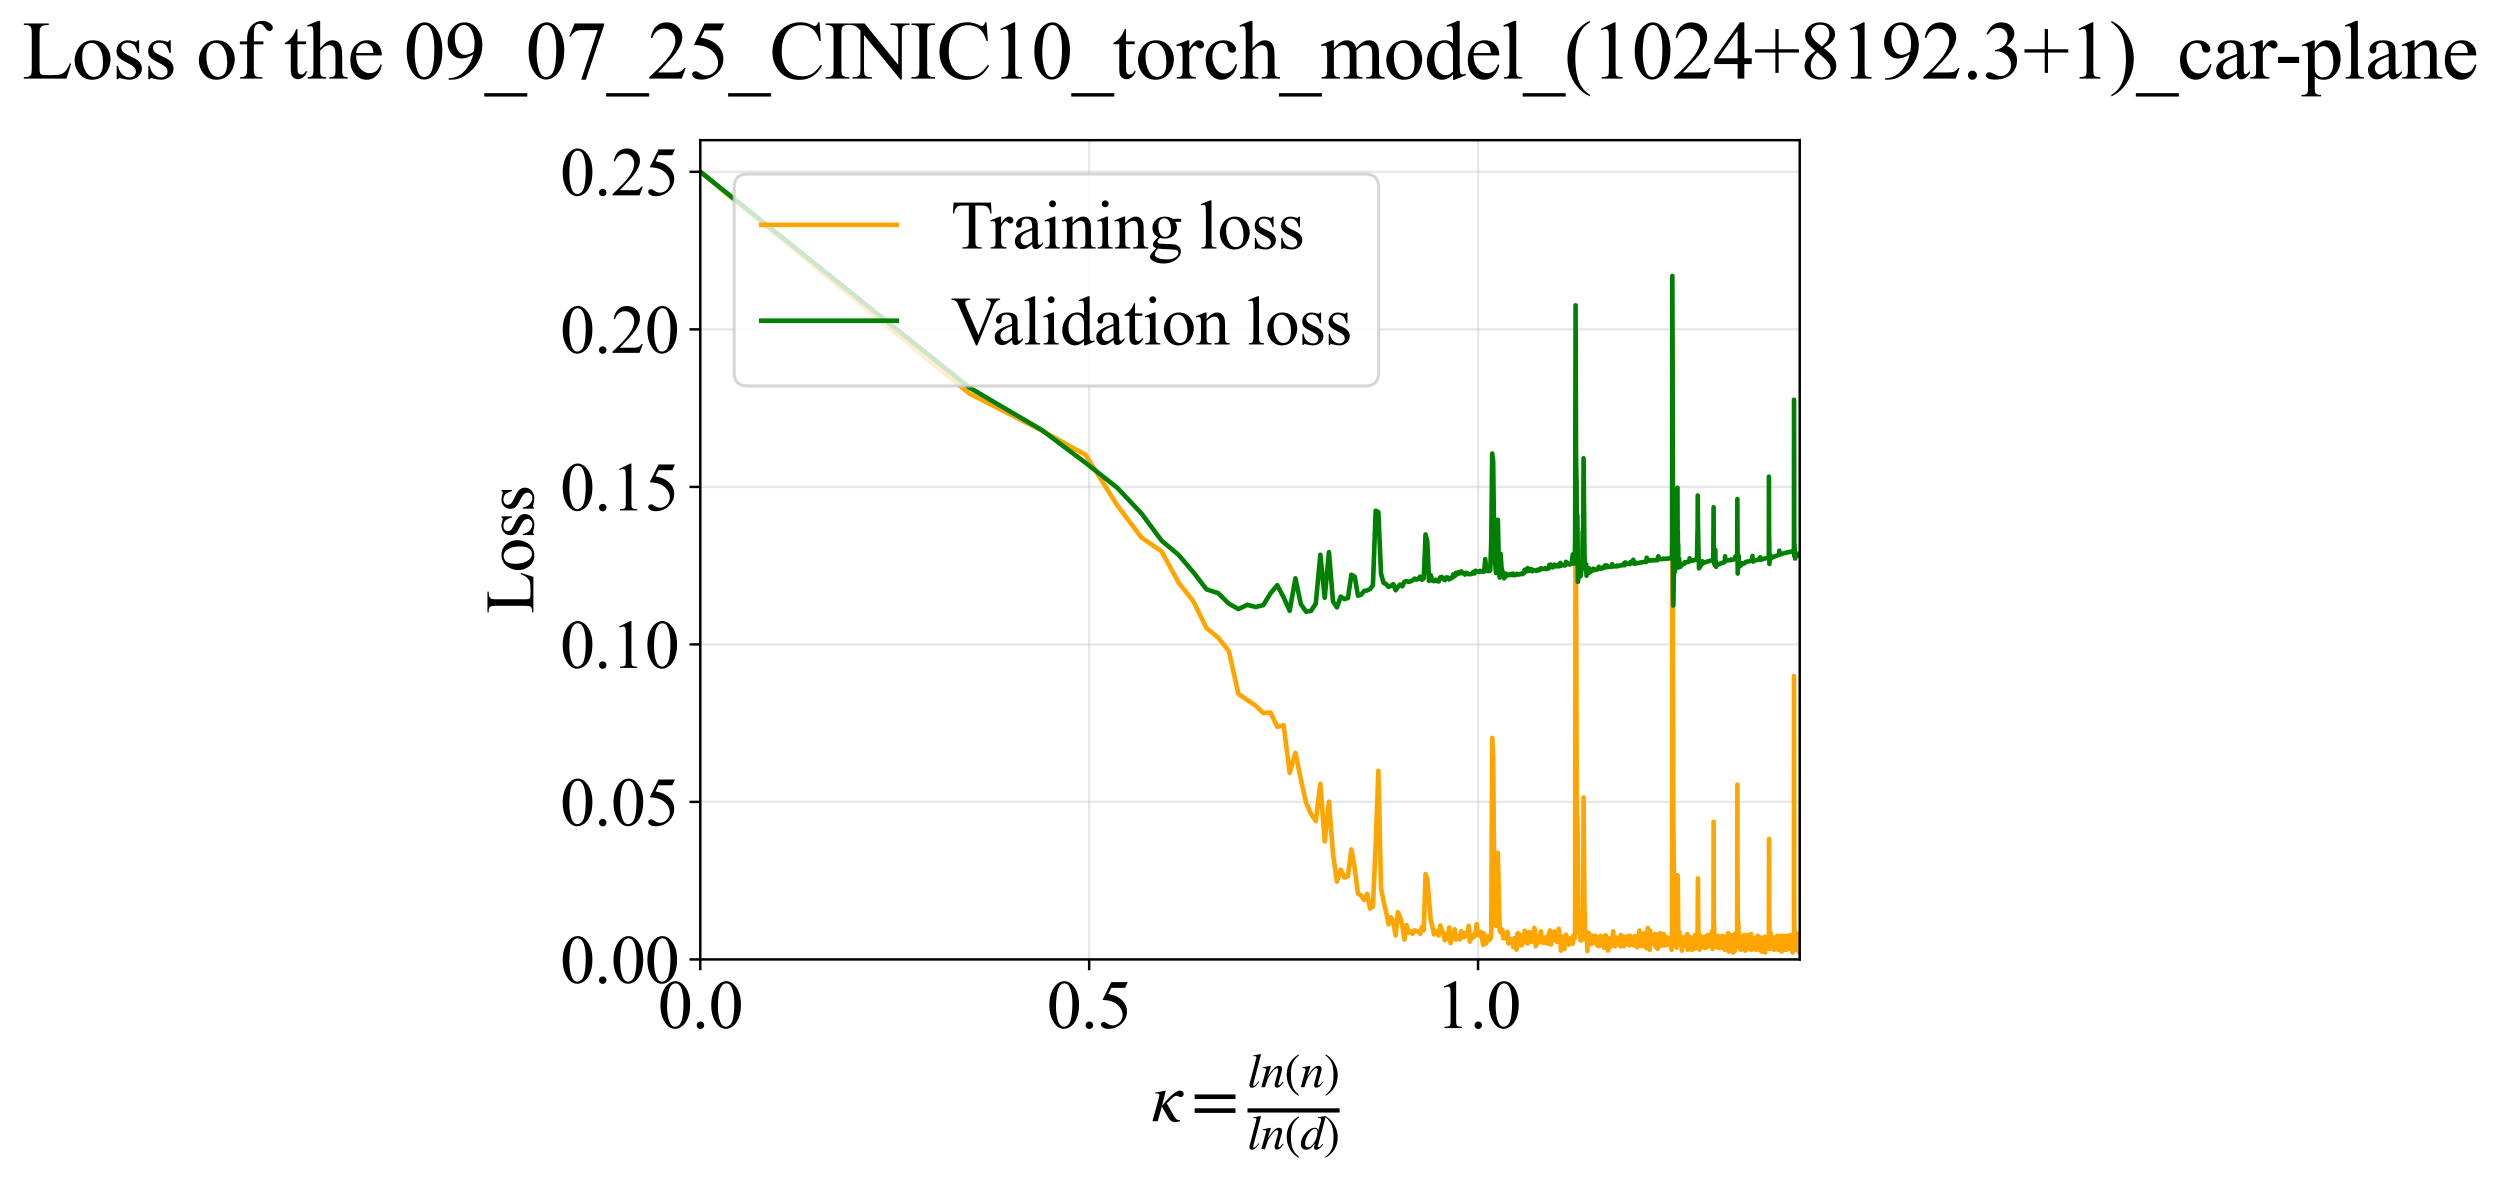 <?xml version="1.0" encoding="utf-8" standalone="no"?>
<!DOCTYPE svg PUBLIC "-//W3C//DTD SVG 1.1//EN"
  "http://www.w3.org/Graphics/SVG/1.1/DTD/svg11.dtd">
<svg xmlns:xlink="http://www.w3.org/1999/xlink" width="812.035pt" height="383.266pt" viewBox="0 0 812.035 383.266" xmlns="http://www.w3.org/2000/svg" version="1.1">
 <defs>
  <style type="text/css">*{stroke-linejoin: round; stroke-linecap: butt}</style>
 </defs>
 <g id="figure_1">
  <g id="patch_1">
   <path d="M 0 383.266 
L 812.035 383.266 
L 812.035 0 
L 0 0 
z
" style="fill: #ffffff"/>
  </g>
  <g id="axes_1">
   <g id="patch_2">
    <path d="M 227.457 311.644 
L 584.577 311.644 
L 584.577 45.532 
L 227.457 45.532 
z
" style="fill: #ffffff"/>
   </g>
   <g id="matplotlib.axis_1">
    <g id="xtick_1">
     <g id="line2d_1">
      <path d="M 227.457 311.644 
L 227.457 45.532 
" clip-path="url(#pfb778519c4)" style="fill: none; stroke: #b0b0b0; stroke-opacity: 0.3; stroke-width: 0.8; stroke-linecap: square"/>
     </g>
     <g id="line2d_2">
      <defs>
       <path id="m7fbe49a280" d="M 0 0 
L 0 3.5 
" style="stroke: #000000; stroke-width: 0.8"/>
      </defs>
      <g>
       <use xlink:href="#m7fbe49a280" x="227.457" y="311.644" style="stroke: #000000; stroke-width: 0.8"/>
      </g>
     </g>
     <g id="text_1">
      <!-- 0.0 -->
      <g transform="translate(213.707 333.92) scale(0.22 -0.22)">
       <defs>
        <path id="TimesNewRomanPSMT-30" d="M 231 2094 
Q 231 2819 450 3342 
Q 669 3866 1031 4122 
Q 1313 4325 1613 4325 
Q 2100 4325 2488 3828 
Q 2972 3213 2972 2159 
Q 2972 1422 2759 906 
Q 2547 391 2217 158 
Q 1888 -75 1581 -75 
Q 975 -75 572 641 
Q 231 1244 231 2094 
z
M 844 2016 
Q 844 1141 1059 588 
Q 1238 122 1591 122 
Q 1759 122 1940 273 
Q 2122 425 2216 781 
Q 2359 1319 2359 2297 
Q 2359 3022 2209 3506 
Q 2097 3866 1919 4016 
Q 1791 4119 1609 4119 
Q 1397 4119 1231 3928 
Q 1006 3669 925 3112 
Q 844 2556 844 2016 
z
" transform="scale(0.016)"/>
        <path id="TimesNewRomanPSMT-2e" d="M 800 606 
Q 947 606 1047 504 
Q 1147 403 1147 259 
Q 1147 116 1045 14 
Q 944 -88 800 -88 
Q 656 -88 554 14 
Q 453 116 453 259 
Q 453 406 554 506 
Q 656 606 800 606 
z
" transform="scale(0.016)"/>
       </defs>
       <use xlink:href="#TimesNewRomanPSMT-30"/>
       <use xlink:href="#TimesNewRomanPSMT-2e" transform="translate(50 0)"/>
       <use xlink:href="#TimesNewRomanPSMT-30" transform="translate(75 0)"/>
      </g>
     </g>
    </g>
    <g id="xtick_2">
     <g id="line2d_3">
      <path d="M 353.776 311.644 
L 353.776 45.532 
" clip-path="url(#pfb778519c4)" style="fill: none; stroke: #b0b0b0; stroke-opacity: 0.3; stroke-width: 0.8; stroke-linecap: square"/>
     </g>
     <g id="line2d_4">
      <g>
       <use xlink:href="#m7fbe49a280" x="353.776" y="311.644" style="stroke: #000000; stroke-width: 0.8"/>
      </g>
     </g>
     <g id="text_2">
      <!-- 0.5 -->
      <g transform="translate(340.026 333.92) scale(0.22 -0.22)">
       <defs>
        <path id="TimesNewRomanPSMT-35" d="M 2778 4238 
L 2534 3706 
L 1259 3706 
L 981 3138 
Q 1809 3016 2294 2522 
Q 2709 2097 2709 1522 
Q 2709 1188 2573 903 
Q 2438 619 2231 419 
Q 2025 219 1772 97 
Q 1413 -75 1034 -75 
Q 653 -75 479 54 
Q 306 184 306 341 
Q 306 428 378 495 
Q 450 563 559 563 
Q 641 563 702 538 
Q 763 513 909 409 
Q 1144 247 1384 247 
Q 1750 247 2026 523 
Q 2303 800 2303 1197 
Q 2303 1581 2056 1914 
Q 1809 2247 1375 2428 
Q 1034 2569 447 2591 
L 1259 4238 
L 2778 4238 
z
" transform="scale(0.016)"/>
       </defs>
       <use xlink:href="#TimesNewRomanPSMT-30"/>
       <use xlink:href="#TimesNewRomanPSMT-2e" transform="translate(50 0)"/>
       <use xlink:href="#TimesNewRomanPSMT-35" transform="translate(75 0)"/>
      </g>
     </g>
    </g>
    <g id="xtick_3">
     <g id="line2d_5">
      <path d="M 480.094 311.644 
L 480.094 45.532 
" clip-path="url(#pfb778519c4)" style="fill: none; stroke: #b0b0b0; stroke-opacity: 0.3; stroke-width: 0.8; stroke-linecap: square"/>
     </g>
     <g id="line2d_6">
      <g>
       <use xlink:href="#m7fbe49a280" x="480.094" y="311.644" style="stroke: #000000; stroke-width: 0.8"/>
      </g>
     </g>
     <g id="text_3">
      <!-- 1.0 -->
      <g transform="translate(466.344 333.92) scale(0.22 -0.22)">
       <defs>
        <path id="TimesNewRomanPSMT-31" d="M 750 3822 
L 1781 4325 
L 1884 4325 
L 1884 747 
Q 1884 391 1914 303 
Q 1944 216 2037 169 
Q 2131 122 2419 116 
L 2419 0 
L 825 0 
L 825 116 
Q 1125 122 1212 167 
Q 1300 213 1334 289 
Q 1369 366 1369 747 
L 1369 3034 
Q 1369 3497 1338 3628 
Q 1316 3728 1258 3775 
Q 1200 3822 1119 3822 
Q 1003 3822 797 3725 
L 750 3822 
z
" transform="scale(0.016)"/>
       </defs>
       <use xlink:href="#TimesNewRomanPSMT-31"/>
       <use xlink:href="#TimesNewRomanPSMT-2e" transform="translate(50 0)"/>
       <use xlink:href="#TimesNewRomanPSMT-30" transform="translate(75 0)"/>
      </g>
     </g>
    </g>
    <g id="text_4">
     <!-- $\kappa  = \frac{ln(n)}{ln(d)}$ -->
     <g transform="translate(374.007 364.186) scale(0.22 -0.22)">
      <defs>
       <path id="STIXGeneral-Italic-3ba" d="M 979 1440 
L 998 1446 
Q 1850 2541 2464 2790 
Q 2547 2822 2630 2822 
Q 2797 2822 2886 2736 
Q 2976 2650 2976 2522 
Q 2976 2387 2893 2307 
Q 2810 2227 2682 2227 
Q 2605 2227 2502 2288 
Q 2400 2349 2336 2349 
Q 2170 2349 1990 2205 
Q 1811 2061 1414 1645 
L 2042 544 
Q 2202 262 2310 182 
Q 2419 102 2624 102 
L 2624 0 
Q 2374 -83 2182 -83 
Q 1786 -83 1555 326 
L 960 1350 
L 576 0 
L 90 0 
L 640 1978 
Q 730 2317 730 2406 
Q 730 2560 518 2560 
L 339 2560 
L 339 2650 
Q 678 2694 1306 2822 
L 1325 2803 
L 979 1440 
z
" transform="scale(0.016)"/>
       <path id="STIXGeneral-Regular-3d" d="M 4077 2048 
L 307 2048 
L 307 2470 
L 4077 2470 
L 4077 2048 
z
M 4077 768 
L 307 768 
L 307 1190 
L 4077 1190 
L 4077 768 
z
" transform="scale(0.016)"/>
       <path id="STIXGeneral-Italic-6c" d="M 1786 4339 
L 806 595 
Q 755 410 755 320 
Q 755 205 864 205 
Q 1037 205 1293 570 
L 1453 794 
L 1542 730 
Q 1254 275 1046 102 
Q 838 -70 576 -70 
Q 262 -70 262 288 
Q 262 397 288 480 
L 1165 3834 
Q 1184 3898 1184 3955 
Q 1184 4096 870 4096 
L 755 4096 
L 755 4198 
Q 1203 4250 1747 4371 
L 1786 4339 
z
" transform="scale(0.016)"/>
       <path id="STIXGeneral-Italic-6e" d="M 2944 749 
L 3034 666 
Q 2707 218 2534 80 
Q 2362 -58 2138 -58 
Q 2010 -58 1923 28 
Q 1837 115 1837 288 
Q 1837 390 1939 768 
L 2221 1805 
Q 2310 2150 2310 2310 
Q 2310 2496 2157 2496 
Q 1971 2496 1750 2275 
Q 1530 2054 1210 1587 
Q 998 1274 899 1024 
Q 800 774 570 0 
L 90 0 
L 704 2240 
Q 717 2304 717 2349 
Q 717 2445 630 2480 
Q 544 2515 301 2522 
L 301 2624 
Q 550 2675 857 2729 
Q 1165 2784 1338 2822 
L 1363 2810 
L 934 1414 
Q 1408 2170 1753 2496 
Q 2099 2822 2413 2822 
Q 2611 2822 2720 2716 
Q 2829 2611 2829 2432 
Q 2829 2272 2765 2048 
L 2406 749 
Q 2317 429 2317 358 
Q 2317 243 2419 243 
Q 2541 243 2810 582 
Q 2854 634 2944 749 
z
" transform="scale(0.016)"/>
       <path id="STIXGeneral-Regular-28" d="M 1946 -1030 
L 1869 -1133 
Q 1126 -710 716 32 
Q 307 774 307 1613 
Q 307 3386 1888 4326 
L 1946 4224 
Q 1293 3667 1075 3126 
Q 858 2586 858 1632 
Q 858 685 1082 96 
Q 1306 -493 1946 -1030 
z
" transform="scale(0.016)"/>
       <path id="STIXGeneral-Regular-29" d="M 186 4224 
L 262 4326 
Q 992 3891 1408 3148 
Q 1824 2406 1824 1581 
Q 1824 -166 243 -1133 
L 186 -1030 
Q 845 -486 1059 54 
Q 1274 595 1274 1562 
Q 1274 2534 1059 3120 
Q 845 3706 186 4224 
z
" transform="scale(0.016)"/>
       <path id="STIXGeneral-Italic-64" d="M 3334 4371 
L 3373 4333 
L 3123 3360 
L 2739 1958 
Q 2323 429 2323 384 
Q 2323 256 2438 256 
Q 2522 256 2614 336 
Q 2707 416 2963 710 
L 3040 646 
Q 2547 -83 2099 -83 
Q 1978 -83 1907 -6 
Q 1837 70 1837 205 
Q 1837 397 1920 774 
Q 1645 307 1379 118 
Q 1114 -70 781 -70 
Q 461 -70 278 125 
Q 96 320 96 678 
Q 96 1440 713 2131 
Q 1331 2822 1965 2822 
Q 2163 2822 2256 2732 
Q 2349 2643 2381 2451 
L 2387 2451 
L 2675 3494 
Q 2765 3808 2765 3949 
Q 2765 4051 2694 4076 
Q 2624 4102 2355 4115 
L 2355 4224 
Q 2848 4269 3334 4371 
z
M 2278 2310 
Q 2278 2477 2185 2576 
Q 2093 2675 1978 2675 
Q 1677 2675 1395 2381 
Q 1075 2042 864 1571 
Q 653 1101 653 704 
Q 653 486 752 361 
Q 851 237 1024 237 
Q 1312 237 1606 550 
Q 1901 864 2089 1350 
Q 2278 1837 2278 2310 
z
" transform="scale(0.016)"/>
      </defs>
      <use xlink:href="#STIXGeneral-Italic-3ba" transform="translate(0 0.003)"/>
      <use xlink:href="#STIXGeneral-Regular-3d" transform="translate(58.84 0.003)"/>
      <use xlink:href="#STIXGeneral-Italic-6c" transform="translate(141.78 50.192) scale(0.7)"/>
      <use xlink:href="#STIXGeneral-Italic-6e" transform="translate(161.24 50.192) scale(0.7)"/>
      <use xlink:href="#STIXGeneral-Regular-28" transform="translate(196.24 50.192) scale(0.7)"/>
      <use xlink:href="#STIXGeneral-Italic-6e" transform="translate(219.55 50.192) scale(0.7)"/>
      <use xlink:href="#STIXGeneral-Regular-29" transform="translate(254.55 50.192) scale(0.7)"/>
      <use xlink:href="#STIXGeneral-Italic-6c" transform="translate(141.78 -41.258) scale(0.7)"/>
      <use xlink:href="#STIXGeneral-Italic-6e" transform="translate(161.24 -41.258) scale(0.7)"/>
      <use xlink:href="#STIXGeneral-Regular-28" transform="translate(196.24 -41.258) scale(0.7)"/>
      <use xlink:href="#STIXGeneral-Italic-64" transform="translate(219.55 -41.258) scale(0.7)"/>
      <use xlink:href="#STIXGeneral-Regular-29" transform="translate(254.55 -41.258) scale(0.7)"/>
      <path d="M 141.78 12.8 
L 141.78 19.05 
L 277.86 19.05 
L 277.86 12.8 
L 141.78 12.8 
z
"/>
     </g>
    </g>
   </g>
   <g id="matplotlib.axis_2">
    <g id="ytick_1">
     <g id="line2d_7">
      <path d="M 227.457 311.644 
L 584.577 311.644 
" clip-path="url(#pfb778519c4)" style="fill: none; stroke: #b0b0b0; stroke-opacity: 0.3; stroke-width: 0.8; stroke-linecap: square"/>
     </g>
     <g id="line2d_8">
      <defs>
       <path id="m8f17b29d48" d="M 0 0 
L -3.5 0 
" style="stroke: #000000; stroke-width: 0.8"/>
      </defs>
      <g>
       <use xlink:href="#m8f17b29d48" x="227.457" y="311.644" style="stroke: #000000; stroke-width: 0.8"/>
      </g>
     </g>
     <g id="text_5">
      <!-- 0.00 -->
      <g transform="translate(181.957 319.282) scale(0.22 -0.22)">
       <use xlink:href="#TimesNewRomanPSMT-30"/>
       <use xlink:href="#TimesNewRomanPSMT-2e" transform="translate(50 0)"/>
       <use xlink:href="#TimesNewRomanPSMT-30" transform="translate(75 0)"/>
       <use xlink:href="#TimesNewRomanPSMT-30" transform="translate(125 0)"/>
      </g>
     </g>
    </g>
    <g id="ytick_2">
     <g id="line2d_9">
      <path d="M 227.457 260.477 
L 584.577 260.477 
" clip-path="url(#pfb778519c4)" style="fill: none; stroke: #b0b0b0; stroke-opacity: 0.3; stroke-width: 0.8; stroke-linecap: square"/>
     </g>
     <g id="line2d_10">
      <g>
       <use xlink:href="#m8f17b29d48" x="227.457" y="260.477" style="stroke: #000000; stroke-width: 0.8"/>
      </g>
     </g>
     <g id="text_6">
      <!-- 0.05 -->
      <g transform="translate(181.957 268.116) scale(0.22 -0.22)">
       <use xlink:href="#TimesNewRomanPSMT-30"/>
       <use xlink:href="#TimesNewRomanPSMT-2e" transform="translate(50 0)"/>
       <use xlink:href="#TimesNewRomanPSMT-30" transform="translate(75 0)"/>
       <use xlink:href="#TimesNewRomanPSMT-35" transform="translate(125 0)"/>
      </g>
     </g>
    </g>
    <g id="ytick_3">
     <g id="line2d_11">
      <path d="M 227.457 209.311 
L 584.577 209.311 
" clip-path="url(#pfb778519c4)" style="fill: none; stroke: #b0b0b0; stroke-opacity: 0.3; stroke-width: 0.8; stroke-linecap: square"/>
     </g>
     <g id="line2d_12">
      <g>
       <use xlink:href="#m8f17b29d48" x="227.457" y="209.311" style="stroke: #000000; stroke-width: 0.8"/>
      </g>
     </g>
     <g id="text_7">
      <!-- 0.10 -->
      <g transform="translate(181.957 216.95) scale(0.22 -0.22)">
       <use xlink:href="#TimesNewRomanPSMT-30"/>
       <use xlink:href="#TimesNewRomanPSMT-2e" transform="translate(50 0)"/>
       <use xlink:href="#TimesNewRomanPSMT-31" transform="translate(75 0)"/>
       <use xlink:href="#TimesNewRomanPSMT-30" transform="translate(125 0)"/>
      </g>
     </g>
    </g>
    <g id="ytick_4">
     <g id="line2d_13">
      <path d="M 227.457 158.145 
L 584.577 158.145 
" clip-path="url(#pfb778519c4)" style="fill: none; stroke: #b0b0b0; stroke-opacity: 0.3; stroke-width: 0.8; stroke-linecap: square"/>
     </g>
     <g id="line2d_14">
      <g>
       <use xlink:href="#m8f17b29d48" x="227.457" y="158.145" style="stroke: #000000; stroke-width: 0.8"/>
      </g>
     </g>
     <g id="text_8">
      <!-- 0.15 -->
      <g transform="translate(181.957 165.783) scale(0.22 -0.22)">
       <use xlink:href="#TimesNewRomanPSMT-30"/>
       <use xlink:href="#TimesNewRomanPSMT-2e" transform="translate(50 0)"/>
       <use xlink:href="#TimesNewRomanPSMT-31" transform="translate(75 0)"/>
       <use xlink:href="#TimesNewRomanPSMT-35" transform="translate(125 0)"/>
      </g>
     </g>
    </g>
    <g id="ytick_5">
     <g id="line2d_15">
      <path d="M 227.457 106.979 
L 584.577 106.979 
" clip-path="url(#pfb778519c4)" style="fill: none; stroke: #b0b0b0; stroke-opacity: 0.3; stroke-width: 0.8; stroke-linecap: square"/>
     </g>
     <g id="line2d_16">
      <g>
       <use xlink:href="#m8f17b29d48" x="227.457" y="106.979" style="stroke: #000000; stroke-width: 0.8"/>
      </g>
     </g>
     <g id="text_9">
      <!-- 0.20 -->
      <g transform="translate(181.957 114.617) scale(0.22 -0.22)">
       <defs>
        <path id="TimesNewRomanPSMT-32" d="M 2934 816 
L 2638 0 
L 138 0 
L 138 116 
Q 1241 1122 1691 1759 
Q 2141 2397 2141 2925 
Q 2141 3328 1894 3587 
Q 1647 3847 1303 3847 
Q 991 3847 742 3664 
Q 494 3481 375 3128 
L 259 3128 
Q 338 3706 661 4015 
Q 984 4325 1469 4325 
Q 1984 4325 2329 3994 
Q 2675 3663 2675 3213 
Q 2675 2891 2525 2569 
Q 2294 2063 1775 1497 
Q 997 647 803 472 
L 1909 472 
Q 2247 472 2383 497 
Q 2519 522 2628 598 
Q 2738 675 2819 816 
L 2934 816 
z
" transform="scale(0.016)"/>
       </defs>
       <use xlink:href="#TimesNewRomanPSMT-30"/>
       <use xlink:href="#TimesNewRomanPSMT-2e" transform="translate(50 0)"/>
       <use xlink:href="#TimesNewRomanPSMT-32" transform="translate(75 0)"/>
       <use xlink:href="#TimesNewRomanPSMT-30" transform="translate(125 0)"/>
      </g>
     </g>
    </g>
    <g id="ytick_6">
     <g id="line2d_17">
      <path d="M 227.457 55.813 
L 584.577 55.813 
" clip-path="url(#pfb778519c4)" style="fill: none; stroke: #b0b0b0; stroke-opacity: 0.3; stroke-width: 0.8; stroke-linecap: square"/>
     </g>
     <g id="line2d_18">
      <g>
       <use xlink:href="#m8f17b29d48" x="227.457" y="55.813" style="stroke: #000000; stroke-width: 0.8"/>
      </g>
     </g>
     <g id="text_10">
      <!-- 0.25 -->
      <g transform="translate(181.957 63.451) scale(0.22 -0.22)">
       <use xlink:href="#TimesNewRomanPSMT-30"/>
       <use xlink:href="#TimesNewRomanPSMT-2e" transform="translate(50 0)"/>
       <use xlink:href="#TimesNewRomanPSMT-32" transform="translate(75 0)"/>
       <use xlink:href="#TimesNewRomanPSMT-35" transform="translate(125 0)"/>
      </g>
     </g>
    </g>
    <g id="text_11">
     <!-- Loss -->
     <g transform="translate(173.251 199.369) rotate(-90) scale(0.22 -0.22)">
      <defs>
       <path id="TimesNewRomanPSMT-4c" d="M 3669 1172 
L 3772 1150 
L 3409 0 
L 128 0 
L 128 116 
L 288 116 
Q 556 116 672 291 
Q 738 391 738 753 
L 738 3488 
Q 738 3884 650 3984 
Q 528 4122 288 4122 
L 128 4122 
L 128 4238 
L 2047 4238 
L 2047 4122 
Q 1709 4125 1573 4059 
Q 1438 3994 1388 3894 
Q 1338 3794 1338 3416 
L 1338 753 
Q 1338 494 1388 397 
Q 1425 331 1503 300 
Q 1581 269 1991 269 
L 2300 269 
Q 2788 269 2984 341 
Q 3181 413 3343 595 
Q 3506 778 3669 1172 
z
" transform="scale(0.016)"/>
       <path id="TimesNewRomanPSMT-6f" d="M 1600 2947 
Q 2250 2947 2644 2453 
Q 2978 2031 2978 1484 
Q 2978 1100 2793 706 
Q 2609 313 2286 112 
Q 1963 -88 1566 -88 
Q 919 -88 538 428 
Q 216 863 216 1403 
Q 216 1797 411 2186 
Q 606 2575 925 2761 
Q 1244 2947 1600 2947 
z
M 1503 2744 
Q 1338 2744 1170 2645 
Q 1003 2547 900 2300 
Q 797 2053 797 1666 
Q 797 1041 1045 587 
Q 1294 134 1700 134 
Q 2003 134 2200 384 
Q 2397 634 2397 1244 
Q 2397 2006 2069 2444 
Q 1847 2744 1503 2744 
z
" transform="scale(0.016)"/>
       <path id="TimesNewRomanPSMT-73" d="M 2050 2947 
L 2050 1972 
L 1947 1972 
Q 1828 2431 1642 2597 
Q 1456 2763 1169 2763 
Q 950 2763 815 2647 
Q 681 2531 681 2391 
Q 681 2216 781 2091 
Q 878 1963 1175 1819 
L 1631 1597 
Q 2266 1288 2266 781 
Q 2266 391 1970 151 
Q 1675 -88 1309 -88 
Q 1047 -88 709 6 
Q 606 38 541 38 
Q 469 38 428 -44 
L 325 -44 
L 325 978 
L 428 978 
Q 516 541 762 319 
Q 1009 97 1316 97 
Q 1531 97 1667 223 
Q 1803 350 1803 528 
Q 1803 744 1651 891 
Q 1500 1038 1047 1263 
Q 594 1488 453 1669 
Q 313 1847 313 2119 
Q 313 2472 555 2709 
Q 797 2947 1181 2947 
Q 1350 2947 1591 2875 
Q 1750 2828 1803 2828 
Q 1853 2828 1881 2850 
Q 1909 2872 1947 2947 
L 2050 2947 
z
" transform="scale(0.016)"/>
      </defs>
      <use xlink:href="#TimesNewRomanPSMT-4c"/>
      <use xlink:href="#TimesNewRomanPSMT-6f" transform="translate(61.084 0)"/>
      <use xlink:href="#TimesNewRomanPSMT-73" transform="translate(111.084 0)"/>
      <use xlink:href="#TimesNewRomanPSMT-73" transform="translate(150 0)"/>
     </g>
    </g>
   </g>
   <g id="line2d_19">
    <path d="M 227.457 55.784 
L 314.872 127.834 
L 338.441 139.891 
L 352.636 147.764 
L 362.827 164.04 
L 370.782 174.629 
L 377.308 179.097 
L 382.841 189.267 
L 387.643 195.351 
L 391.886 204.024 
L 395.686 207.121 
L 399.127 211.464 
L 402.271 225.406 
L 407.847 229.203 
L 410.344 231.619 
L 412.681 231.432 
L 414.878 236.069 
L 416.949 235.567 
L 418.909 251.022 
L 420.769 244.571 
L 422.539 253.167 
L 424.227 260.666 
L 425.84 264.407 
L 427.384 266.711 
L 428.866 254.605 
L 430.29 273.278 
L 431.66 260.41 
L 432.981 277.308 
L 434.256 286.394 
L 435.487 282.478 
L 436.678 285.052 
L 437.832 284.609 
L 438.95 275.899 
L 440.035 282.061 
L 441.088 290.222 
L 442.112 290.888 
L 443.108 292.349 
L 444.077 290.366 
L 445.022 295.098 
L 445.942 294.51 
L 446.84 274.466 
L 447.716 250.384 
L 448.572 288.439 
L 449.408 292.697 
L 450.225 296.161 
L 451.024 300.236 
L 451.806 297.922 
L 452.572 299.609 
L 453.322 303.879 
L 454.057 296.299 
L 454.777 297.788 
L 455.484 300.67 
L 456.177 305.165 
L 456.857 300.508 
L 457.524 302.969 
L 458.18 302.519 
L 458.824 303.3 
L 459.457 302.2 
L 460.079 302.515 
L 460.69 302.503 
L 461.292 303.342 
L 461.883 301.01 
L 462.466 302.153 
L 463.039 283.946 
L 463.603 285.551 
L 464.706 298.843 
L 465.245 300.945 
L 465.776 303.511 
L 466.3 302.423 
L 466.816 302.932 
L 467.325 303.855 
L 467.827 300.61 
L 468.323 302.373 
L 468.811 302.832 
L 469.293 305.38 
L 469.769 303.559 
L 470.239 304.928 
L 470.702 301.254 
L 471.16 306.352 
L 471.613 304.381 
L 472.059 304.876 
L 472.501 301.832 
L 472.937 305.18 
L 473.367 304.013 
L 473.793 304.286 
L 474.214 305.152 
L 474.63 302.458 
L 475.041 303.25 
L 475.448 304.414 
L 475.851 303.03 
L 476.248 304.082 
L 476.642 303.286 
L 477.031 300.728 
L 477.417 305.861 
L 477.798 304.14 
L 478.175 304.74 
L 478.549 303.598 
L 478.918 304.18 
L 479.284 303.044 
L 479.647 300.196 
L 480.005 303.632 
L 480.361 303.337 
L 480.712 303.904 
L 481.061 302.776 
L 481.748 306.92 
L 482.087 303.216 
L 482.422 304.308 
L 482.755 306.427 
L 483.411 304.195 
L 483.735 305.332 
L 484.056 305.055 
L 484.374 304.268 
L 484.689 239.67 
L 485.002 245.089 
L 485.311 283.093 
L 485.924 300.729 
L 486.226 292.987 
L 486.525 276.988 
L 487.118 302.42 
L 487.41 302.803 
L 487.7 301.839 
L 487.988 302.014 
L 488.274 304.766 
L 488.557 303.533 
L 489.118 304.845 
L 489.395 304.138 
L 489.669 302.73 
L 489.942 306.452 
L 490.213 306.103 
L 490.482 305.022 
L 490.749 305.05 
L 491.014 305.925 
L 491.277 306.181 
L 491.538 307.592 
L 491.797 304.775 
L 492.31 305.918 
L 492.564 308.471 
L 492.816 303.355 
L 493.066 303.082 
L 493.315 307.058 
L 493.562 304.208 
L 493.807 303.649 
L 494.293 307.064 
L 494.533 305.071 
L 494.772 306.214 
L 495.009 305.641 
L 495.245 302.316 
L 495.479 302.516 
L 495.712 304.762 
L 495.943 305.14 
L 496.173 306.47 
L 496.401 306.211 
L 496.854 302.785 
L 497.078 303.67 
L 497.301 305.926 
L 497.522 303.656 
L 497.742 304.507 
L 498.179 305.08 
L 498.395 301.388 
L 498.61 302.237 
L 498.823 307.352 
L 499.036 306.819 
L 499.247 304.034 
L 499.457 305.938 
L 499.666 306.212 
L 500.079 305.655 
L 500.489 302.526 
L 500.692 305.084 
L 500.894 304.518 
L 501.094 306.219 
L 501.294 305.082 
L 501.492 306.223 
L 501.69 304.52 
L 501.886 304.802 
L 502.082 304.522 
L 502.276 305.088 
L 502.469 304.808 
L 502.661 306.51 
L 502.853 303.667 
L 503.043 304.805 
L 503.42 302.224 
L 503.794 306.78 
L 503.979 304.516 
L 504.164 305.658 
L 504.347 304.232 
L 504.53 305.371 
L 504.712 305.083 
L 504.892 302.527 
L 505.072 304.807 
L 505.251 303.95 
L 505.429 304.238 
L 505.783 305.945 
L 505.959 303.669 
L 506.133 304.519 
L 506.307 301.678 
L 506.653 305.098 
L 506.824 303.946 
L 506.995 308.783 
L 507.165 305.373 
L 507.334 307.365 
L 507.502 305.661 
L 507.669 306.23 
L 507.836 304.242 
L 508.002 305.661 
L 508.167 308.222 
L 508.332 304.81 
L 508.495 305.094 
L 508.658 303.557 
L 508.821 303.92 
L 508.982 305.944 
L 509.143 305.379 
L 509.303 305.664 
L 509.463 305.092 
L 509.621 306.8 
L 509.78 304.812 
L 509.937 305.949 
L 510.094 305.095 
L 510.25 305.954 
L 510.405 304.809 
L 510.56 306.23 
L 510.714 304.789 
L 510.867 306.57 
L 511.02 303.925 
L 511.172 305.082 
L 511.324 304.501 
L 511.474 304.797 
L 511.625 302.477 
L 511.774 139.789 
L 512.072 234.638 
L 512.219 267.585 
L 512.367 265.201 
L 512.659 297.687 
L 512.95 302.302 
L 513.238 303.617 
L 513.381 305.467 
L 513.523 302.321 
L 513.665 305.422 
L 513.948 302.883 
L 514.228 294.07 
L 514.367 259.033 
L 514.644 293.34 
L 514.919 305.074 
L 515.056 302.156 
L 515.192 304.904 
L 515.463 303.637 
L 515.598 308.909 
L 515.732 303.823 
L 515.866 307.241 
L 516.132 303.039 
L 516.264 305.923 
L 516.396 304.504 
L 516.527 305.359 
L 516.658 303.936 
L 516.918 306.514 
L 517.048 304.224 
L 517.305 306.507 
L 517.433 303.947 
L 517.561 305.937 
L 517.688 304.231 
L 517.941 305.937 
L 518.192 303.955 
L 518.317 305.942 
L 518.442 304.805 
L 518.566 304.805 
L 518.69 304.238 
L 518.813 307.08 
L 519.058 305.661 
L 519.18 305.943 
L 519.302 307.358 
L 519.544 304.809 
L 519.785 307.082 
L 519.904 303.955 
L 520.142 305.946 
L 520.261 304.527 
L 520.379 305.663 
L 520.497 305.095 
L 520.614 305.095 
L 520.731 307.371 
L 520.848 304.241 
L 521.08 307.936 
L 521.195 305.093 
L 521.31 306.795 
L 521.54 303.749 
L 521.767 306.769 
L 521.881 304.526 
L 521.994 306.801 
L 522.106 305.093 
L 522.219 306.237 
L 522.33 308.79 
L 522.553 305.381 
L 522.664 305.383 
L 522.775 304.815 
L 522.885 305.097 
L 522.995 307.656 
L 523.105 305.099 
L 523.214 306.806 
L 523.54 304.813 
L 523.755 305.663 
L 523.97 302.542 
L 524.183 306.52 
L 524.289 307.087 
L 524.395 304.815 
L 524.5 305.383 
L 524.605 307.373 
L 524.815 304.818 
L 524.919 306.521 
L 525.023 304.53 
L 525.126 306.238 
L 525.333 304.817 
L 525.436 305.668 
L 525.538 305.101 
L 525.64 305.954 
L 525.742 304.533 
L 525.945 306.806 
L 526.046 306.239 
L 526.248 304.534 
L 526.348 307.374 
L 526.448 303.679 
L 526.746 306.807 
L 526.845 306.522 
L 527.042 304.82 
L 527.14 307.091 
L 527.238 304.248 
L 527.335 304.251 
L 527.433 307.375 
L 527.53 304.533 
L 527.627 304.819 
L 527.723 306.521 
L 527.819 304.816 
L 528.011 306.807 
L 528.107 306.238 
L 528.202 306.523 
L 528.297 306.238 
L 528.486 304.253 
L 528.581 305.67 
L 528.675 305.392 
L 528.862 303.973 
L 529.141 306.239 
L 529.234 304.818 
L 529.326 307.092 
L 529.51 303.964 
L 529.602 305.67 
L 529.693 304.533 
L 529.875 306.239 
L 529.966 305.67 
L 530.057 305.102 
L 530.147 306.524 
L 530.237 305.955 
L 530.327 306.806 
L 530.506 304.542 
L 530.684 307.07 
L 530.773 306.233 
L 530.862 306.806 
L 530.95 306.238 
L 531.038 303.964 
L 531.301 307.092 
L 531.475 304.533 
L 531.562 306.239 
L 531.649 305.386 
L 531.735 307.66 
L 531.908 304.25 
L 532.079 307.376 
L 532.165 304.534 
L 532.335 306.523 
L 532.42 305.387 
L 532.504 302.26 
L 532.673 305.671 
L 532.757 305.387 
L 532.841 306.24 
L 532.925 304.819 
L 533.008 305.388 
L 533.175 304.25 
L 533.34 307.377 
L 533.423 305.671 
L 533.505 306.241 
L 533.587 306.525 
L 533.751 303.966 
L 533.833 306.81 
L 533.995 303.115 
L 534.157 306.808 
L 534.318 304.535 
L 534.639 307.376 
L 534.718 305.434 
L 534.798 307.98 
L 534.877 305.102 
L 535.035 307.093 
L 535.193 301.408 
L 535.349 307.092 
L 535.506 304.535 
L 535.583 307.661 
L 535.661 306.809 
L 535.738 305.956 
L 535.816 308.514 
L 535.97 302.262 
L 536.047 305.672 
L 536.123 303.399 
L 536.276 305.388 
L 536.352 306.241 
L 536.428 305.672 
L 536.504 306.241 
L 536.58 305.956 
L 536.655 304.251 
L 536.731 306.525 
L 536.806 304.535 
L 536.881 306.525 
L 536.956 306.241 
L 537.105 306.525 
L 537.179 303.683 
L 537.254 304.819 
L 537.328 305.957 
L 537.402 305.672 
L 537.549 303.398 
L 537.623 307.094 
L 537.696 305.957 
L 537.843 307.662 
L 538.061 304.535 
L 538.134 307.663 
L 538.206 304.82 
L 538.278 307.094 
L 538.35 305.388 
L 538.422 308.231 
L 538.494 304.82 
L 538.566 305.672 
L 538.637 305.672 
L 538.709 306.524 
L 538.78 303.399 
L 538.922 306.525 
L 538.993 305.388 
L 539.134 307.378 
L 539.345 303.114 
L 539.485 306.809 
L 539.555 304.536 
L 539.624 304.82 
L 539.694 307.094 
L 539.763 304.252 
L 539.832 304.536 
L 539.901 307.094 
L 539.97 306.241 
L 540.039 304.82 
L 540.176 307.094 
L 540.245 306.81 
L 540.313 307.094 
L 540.381 303.399 
L 540.449 306.81 
L 540.517 306.242 
L 540.585 304.536 
L 540.653 305.389 
L 540.72 304.252 
L 540.922 307.094 
L 540.989 306.526 
L 541.056 304.252 
L 541.123 306.526 
L 541.19 304.82 
L 541.256 306.242 
L 541.323 305.105 
L 541.389 305.957 
L 541.455 304.536 
L 541.587 306.526 
L 541.653 305.673 
L 541.719 306.526 
L 541.784 305.673 
L 541.98 306.81 
L 542.045 305.389 
L 542.111 305.673 
L 542.175 305.389 
L 542.369 305.957 
L 542.434 305.957 
L 542.498 304.536 
L 542.562 307.094 
L 542.626 305.673 
L 542.69 305.957 
L 542.818 304.536 
L 542.945 308.516 
L 543.135 304.604 
L 543.198 111.293 
L 543.261 128.024 
L 543.512 264.156 
L 543.823 296.417 
L 544.071 304.457 
L 544.132 302.519 
L 544.255 303.747 
L 544.316 305.657 
L 544.377 304.096 
L 544.438 304.154 
L 544.56 307.833 
L 544.62 307.606 
L 544.802 304.691 
L 544.862 284.277 
L 544.922 284.904 
L 544.982 286.484 
L 545.162 306.054 
L 545.222 306.174 
L 545.281 305.783 
L 545.341 306.516 
L 545.519 302.837 
L 545.637 306.771 
L 545.696 304.779 
L 545.755 305.084 
L 545.872 305.375 
L 545.931 305.37 
L 546.047 305.946 
L 546.106 305.373 
L 546.164 305.659 
L 546.28 308.786 
L 546.395 306.229 
L 546.453 306.514 
L 546.568 306.231 
L 546.626 304.522 
L 546.683 307.374 
L 546.74 305.663 
L 546.798 305.097 
L 546.855 307.082 
L 546.912 305.379 
L 547.025 307.087 
L 547.082 306.235 
L 547.139 306.516 
L 547.195 306.228 
L 547.252 306.516 
L 547.364 305.665 
L 547.42 304.244 
L 547.589 307.088 
L 547.644 306.519 
L 547.7 307.371 
L 547.922 304.53 
L 547.978 305.952 
L 548.033 305.668 
L 548.088 303.396 
L 548.143 308.511 
L 548.198 305.1 
L 548.253 307.09 
L 548.308 305.1 
L 548.363 304.533 
L 548.417 305.102 
L 548.581 306.236 
L 548.635 304.25 
L 548.69 305.755 
L 548.744 305.665 
L 548.798 307.651 
L 548.852 304.527 
L 548.906 305.666 
L 548.96 305.666 
L 549.067 306.805 
L 549.228 304.531 
L 549.335 306.522 
L 549.494 306.239 
L 549.547 308.512 
L 549.6 306.523 
L 549.706 305.67 
L 549.811 307.944 
L 549.864 306.807 
L 549.916 304.817 
L 550.021 307.376 
L 550.073 306.524 
L 550.125 308.228 
L 550.177 307.944 
L 550.229 304.818 
L 550.281 306.808 
L 550.333 307.377 
L 550.385 306.808 
L 550.488 305.387 
L 550.54 307.944 
L 550.591 303.681 
L 550.643 306.239 
L 550.694 305.102 
L 550.745 306.24 
L 550.797 305.387 
L 550.848 305.955 
L 550.899 306.242 
L 550.95 307.945 
L 551.103 305.387 
L 551.153 307.661 
L 551.305 303.212 
L 551.355 306.169 
L 551.406 303.207 
L 551.506 285.317 
L 551.657 304.37 
L 551.707 302.552 
L 551.756 305.916 
L 551.806 305.21 
L 551.906 303.9 
L 552.054 308.48 
L 552.104 305.08 
L 552.202 305.66 
L 552.252 303.956 
L 552.301 304.807 
L 552.35 304.81 
L 552.448 307.655 
L 552.497 305.099 
L 552.546 305.951 
L 552.594 307.369 
L 552.643 304.813 
L 552.692 307.373 
L 552.74 305.689 
L 552.837 305.93 
L 552.885 307.079 
L 552.934 306.503 
L 552.982 305.95 
L 553.03 307.089 
L 553.078 304.816 
L 553.126 307.09 
L 553.174 307.657 
L 553.318 305.386 
L 553.461 307.66 
L 553.603 304.25 
L 553.792 307.092 
L 553.887 307.945 
L 553.934 305.671 
L 553.98 307.092 
L 554.027 306.525 
L 554.074 307.377 
L 554.168 305.672 
L 554.214 306.24 
L 554.261 305.103 
L 554.307 305.387 
L 554.4 307.093 
L 554.446 305.387 
L 554.493 305.672 
L 554.539 307.661 
L 554.585 305.672 
L 554.677 303.682 
L 554.723 307.093 
L 554.815 305.957 
L 554.861 305.672 
L 554.907 306.525 
L 554.952 303.967 
L 554.998 306.24 
L 555.18 303.967 
L 555.225 307.094 
L 555.316 306.241 
L 555.361 305.956 
L 555.406 306.241 
L 555.451 306.241 
L 555.541 303.682 
L 555.586 305.388 
L 555.631 304.535 
L 555.676 303.683 
L 555.765 306.525 
L 555.81 305.673 
L 555.988 307.378 
L 556.032 302.546 
L 556.077 305.388 
L 556.253 308.231 
L 556.341 305.957 
L 556.385 307.378 
L 556.473 307.088 
L 556.517 305.963 
L 556.56 298.53 
L 556.604 266.897 
L 556.648 297.978 
L 556.778 300.713 
L 556.865 307.114 
L 556.908 304.774 
L 556.952 305.891 
L 556.995 304.638 
L 557.038 304.211 
L 557.081 306.503 
L 557.124 306.22 
L 557.167 304.677 
L 557.21 305.463 
L 557.253 307.59 
L 557.296 306.447 
L 557.339 305.262 
L 557.381 306.789 
L 557.424 307.357 
L 557.509 305.383 
L 557.552 305.949 
L 557.594 306.803 
L 557.637 306.52 
L 557.806 304.249 
L 557.933 307.375 
L 558.1 303.965 
L 558.142 303.965 
L 558.268 307.377 
L 558.309 306.808 
L 558.351 307.944 
L 558.393 305.672 
L 558.476 307.092 
L 558.558 305.955 
L 558.6 304.82 
L 558.641 306.24 
L 558.682 307.377 
L 558.723 304.82 
L 558.765 307.661 
L 558.806 306.239 
L 558.847 306.24 
L 558.888 305.102 
L 558.929 307.378 
L 559.011 306.809 
L 559.051 305.671 
L 559.092 306.24 
L 559.174 307.662 
L 559.336 305.103 
L 559.376 307.946 
L 559.417 305.388 
L 559.457 303.967 
L 559.498 305.957 
L 559.538 305.672 
L 559.699 307.946 
L 559.779 306.241 
L 559.819 307.094 
L 559.899 305.956 
L 559.978 306.525 
L 560.018 307.377 
L 560.058 306.525 
L 560.097 305.388 
L 560.137 307.378 
L 560.216 304.82 
L 560.256 308.513 
L 560.334 306.237 
L 560.374 306.21 
L 560.413 307.37 
L 560.453 306.524 
L 560.492 305.955 
L 560.531 307.661 
L 560.57 304.251 
L 560.609 306.241 
L 560.648 307.946 
L 560.687 307.378 
L 560.726 305.672 
L 560.765 306.24 
L 560.804 307.662 
L 560.843 306.241 
L 560.882 305.104 
L 560.959 305.957 
L 560.998 306.525 
L 561.037 305.673 
L 561.075 305.388 
L 561.114 305.673 
L 561.191 308.515 
L 561.306 303.114 
L 561.345 308.8 
L 561.421 306.526 
L 561.46 306.241 
L 561.574 309.084 
L 561.688 305.673 
L 561.764 306.242 
L 561.802 305.389 
L 561.84 306.526 
L 561.915 308.515 
L 561.953 307.378 
L 562.028 303.683 
L 562.066 305.957 
L 562.103 307.379 
L 562.141 306.81 
L 562.178 304.252 
L 562.253 305.673 
L 562.29 305.666 
L 562.328 307.379 
L 562.365 305.957 
L 562.402 305.674 
L 562.439 306.81 
L 562.477 304.536 
L 562.514 305.957 
L 562.551 308.8 
L 562.588 305.105 
L 562.625 305.105 
L 562.736 304.82 
L 562.773 307.663 
L 562.809 305.673 
L 562.846 303.683 
L 562.883 305.389 
L 562.956 305.105 
L 562.993 309.369 
L 563.139 305.673 
L 563.212 308.232 
L 563.285 307.947 
L 563.357 306.811 
L 563.43 305.105 
L 563.574 308.8 
L 563.718 303.115 
L 563.862 307.094 
L 563.897 306.243 
L 563.969 306.81 
L 564.004 306.81 
L 564.04 305.958 
L 564.076 307.379 
L 564.111 306.546 
L 564.147 307.094 
L 564.253 305.36 
L 564.324 254.86 
L 564.359 280.188 
L 564.465 303.1 
L 564.5 302.559 
L 564.605 306.681 
L 564.64 299.692 
L 564.71 303.147 
L 564.745 303.224 
L 564.884 306.731 
L 564.919 307.629 
L 565.023 304.241 
L 565.162 307.943 
L 565.23 305.951 
L 565.265 307.942 
L 565.334 306.802 
L 565.368 304.75 
L 565.402 308.509 
L 565.437 306.806 
L 565.471 305.952 
L 565.505 307.375 
L 565.539 307.091 
L 565.573 305.668 
L 565.607 308.228 
L 565.641 306.809 
L 565.676 307.092 
L 565.744 304.249 
L 565.777 306.523 
L 565.879 307.661 
L 565.913 307.376 
L 565.947 307.945 
L 565.981 307.376 
L 566.082 305.955 
L 566.182 306.524 
L 566.216 306.524 
L 566.35 305.103 
L 566.383 307.946 
L 566.45 307.662 
L 566.483 303.683 
L 566.583 304.819 
L 566.682 307.662 
L 566.782 305.387 
L 566.815 308.797 
L 566.88 305.672 
L 566.913 304.535 
L 566.946 307.093 
L 566.979 307.378 
L 567.012 305.671 
L 567.045 308.514 
L 567.077 307.377 
L 567.143 307.946 
L 567.306 305.104 
L 567.403 306.81 
L 567.436 307.947 
L 567.468 307.662 
L 567.565 308.231 
L 567.63 303.683 
L 567.726 307.663 
L 567.759 307.094 
L 567.791 307.378 
L 567.823 306.241 
L 567.887 306.81 
L 567.919 306.81 
L 567.951 307.378 
L 567.983 304.536 
L 568.015 308.231 
L 568.079 305.673 
L 568.11 307.947 
L 568.142 305.389 
L 568.206 307.378 
L 568.269 306.81 
L 568.301 307.663 
L 568.333 308.231 
L 568.459 305.673 
L 568.49 307.663 
L 568.522 305.673 
L 568.553 304.252 
L 568.585 307.379 
L 568.616 305.105 
L 568.679 306.81 
L 568.742 305.673 
L 568.773 303.399 
L 568.804 305.957 
L 568.898 308.516 
L 568.929 305.389 
L 568.991 306.242 
L 569.084 307.664 
L 569.115 305.105 
L 569.208 305.957 
L 569.27 308.231 
L 569.331 307.947 
L 569.362 307.947 
L 569.454 307.094 
L 569.485 305.105 
L 569.546 306.526 
L 569.577 306.81 
L 569.668 305.105 
L 569.729 308.232 
L 569.76 304.821 
L 569.79 305.105 
L 569.851 307.379 
L 569.911 305.958 
L 569.972 307.663 
L 570.002 306.526 
L 570.032 305.673 
L 570.062 307.379 
L 570.093 307.663 
L 570.183 304.536 
L 570.243 305.105 
L 570.303 308.516 
L 570.363 307.948 
L 570.423 306.242 
L 570.453 307.947 
L 570.602 305.958 
L 570.631 307.379 
L 570.691 305.674 
L 570.75 305.389 
L 570.779 305.958 
L 570.809 305.105 
L 570.839 307.663 
L 570.868 304.252 
L 570.927 306.242 
L 570.957 307.663 
L 570.986 303.968 
L 571.015 305.674 
L 571.074 306.242 
L 571.103 304.252 
L 571.133 306.811 
L 571.162 305.389 
L 571.279 308.516 
L 571.425 305.389 
L 571.512 307.096 
L 571.541 305.389 
L 571.57 307.948 
L 571.598 305.674 
L 571.656 307.948 
L 571.685 305.389 
L 571.714 307.663 
L 571.743 305.389 
L 571.829 307.095 
L 571.887 307.379 
L 571.944 304.821 
L 571.973 308.516 
L 572.058 306.242 
L 572.144 309.085 
L 572.201 304.537 
L 572.258 307.379 
L 572.315 304.821 
L 572.4 305.105 
L 572.456 308.516 
L 572.513 306.527 
L 572.569 307.095 
L 572.597 304.537 
L 572.709 308.516 
L 572.737 308.232 
L 572.766 305.674 
L 572.849 305.958 
L 572.905 307.095 
L 572.933 305.389 
L 573.017 306.527 
L 573.045 307.664 
L 573.072 305.674 
L 573.1 305.39 
L 573.183 307.948 
L 573.211 306.243 
L 573.239 306.242 
L 573.294 305.958 
L 573.322 309.369 
L 573.349 304.253 
L 573.404 308.232 
L 573.514 304.821 
L 573.596 307.379 
L 573.624 306.811 
L 573.651 306.527 
L 573.678 307.379 
L 573.706 306.811 
L 573.733 308.232 
L 573.788 306.242 
L 573.815 307.948 
L 573.923 305.39 
L 573.951 305.958 
L 574.005 308.232 
L 574.086 307.664 
L 574.221 305.674 
L 574.248 307.664 
L 574.328 307.379 
L 574.355 304.821 
L 574.435 306.527 
L 574.489 305.674 
L 574.516 305.958 
L 574.542 307.379 
L 574.622 272.479 
L 574.649 299.423 
L 574.675 297.096 
L 574.702 303.319 
L 574.782 307.495 
L 574.808 306.005 
L 574.835 304.915 
L 574.861 307.771 
L 574.888 305.642 
L 574.94 306.794 
L 574.967 305.581 
L 574.993 306.438 
L 575.019 305.443 
L 575.046 306.512 
L 575.072 308.221 
L 575.125 307.942 
L 575.203 303.11 
L 575.229 306.807 
L 575.256 307.66 
L 575.282 306.523 
L 575.308 307.376 
L 575.438 304.818 
L 575.516 307.377 
L 575.542 305.672 
L 575.568 304.819 
L 575.594 306.24 
L 575.62 305.387 
L 575.724 307.946 
L 575.827 304.819 
L 575.853 308.231 
L 575.878 304.535 
L 575.93 304.535 
L 575.981 306.241 
L 576.007 304.819 
L 576.058 307.946 
L 576.083 304.535 
L 576.109 307.378 
L 576.16 305.389 
L 576.211 307.094 
L 576.237 307.094 
L 576.262 308.515 
L 576.287 306.241 
L 576.338 307.663 
L 576.414 305.673 
L 576.44 307.662 
L 576.465 304.536 
L 576.566 305.673 
L 576.617 305.104 
L 576.767 307.947 
L 576.843 305.105 
L 576.893 305.673 
L 576.943 305.105 
L 577.043 308.232 
L 577.067 307.379 
L 577.092 305.673 
L 577.167 307.947 
L 577.217 303.968 
L 577.266 308.232 
L 577.34 305.673 
L 577.414 306.242 
L 577.488 305.389 
L 577.513 308.516 
L 577.587 305.958 
L 577.636 307.663 
L 577.758 304.252 
L 577.782 307.379 
L 577.88 306.526 
L 577.904 306.526 
L 577.977 308.231 
L 577.953 305.105 
L 578.026 307.947 
L 578.05 306.242 
L 578.098 308.516 
L 578.147 306.526 
L 578.195 307.948 
L 578.267 305.389 
L 578.291 307.379 
L 578.315 307.095 
L 578.34 308.516 
L 578.364 307.095 
L 578.388 303.968 
L 578.46 306.242 
L 578.603 308.516 
L 578.627 307.948 
L 578.651 306.526 
L 578.698 307.948 
L 578.722 309.085 
L 578.746 306.811 
L 578.77 306.811 
L 578.817 307.379 
L 578.936 305.674 
L 579.007 305.105 
L 579.077 307.663 
L 579.218 303.968 
L 579.148 308.232 
L 579.265 304.537 
L 579.289 307.095 
L 579.382 306.242 
L 579.476 305.958 
L 579.499 308.232 
L 579.638 305.674 
L 579.662 306.527 
L 579.685 305.105 
L 579.708 305.958 
L 579.8 306.811 
L 579.823 304.253 
L 579.962 308.516 
L 580.031 304.821 
L 580.076 306.811 
L 580.168 308.516 
L 580.191 307.095 
L 580.237 305.105 
L 580.305 305.39 
L 580.35 307.664 
L 580.419 306.811 
L 580.441 303.968 
L 580.487 307.664 
L 580.532 305.105 
L 580.735 307.948 
L 580.848 305.674 
L 580.96 306.811 
L 580.982 303.968 
L 581.004 308.232 
L 581.071 305.105 
L 581.116 307.379 
L 581.138 307.095 
L 581.16 303.968 
L 581.205 307.948 
L 581.227 307.948 
L 581.316 305.39 
L 581.36 307.379 
L 581.382 307.664 
L 581.404 307.095 
L 581.449 307.379 
L 581.471 304.821 
L 581.559 305.105 
L 581.647 307.948 
L 581.669 305.39 
L 581.8 306.527 
L 581.822 307.379 
L 581.844 306.811 
L 581.866 303.684 
L 581.931 307.664 
L 582.061 306.242 
L 582.083 303.968 
L 582.126 306.811 
L 582.17 305.958 
L 582.191 305.958 
L 582.235 307.379 
L 582.256 309.369 
L 582.299 306.527 
L 582.343 307.095 
L 582.364 303.969 
L 582.386 307.948 
L 582.45 306.527 
L 582.472 306.527 
L 582.536 308.232 
L 582.579 307.38 
L 582.6 305.105 
L 582.664 308.517 
L 582.686 306.811 
L 582.707 307.324 
L 582.728 219.587 
L 582.813 300.419 
L 582.92 306.076 
L 582.962 305.751 
L 582.983 305.795 
L 583.004 307.753 
L 583.068 305.043 
L 583.089 304.861 
L 583.173 307.351 
L 583.194 305.296 
L 583.236 307.091 
L 583.257 306.236 
L 583.278 303.681 
L 583.299 308.512 
L 583.341 305.387 
L 583.425 307.946 
L 583.446 304.535 
L 583.467 308.231 
L 583.529 305.956 
L 583.571 308.514 
L 583.592 303.113 
L 583.633 307.662 
L 583.675 304.535 
L 583.737 307.378 
L 583.758 307.094 
L 583.799 303.683 
L 583.882 305.104 
L 584.006 308.515 
L 584.026 307.094 
L 584.108 306.241 
L 584.129 308.23 
L 584.211 306.809 
L 584.272 306.241 
L 584.415 309.368 
L 584.435 303.683 
L 584.537 306.241 
L 584.557 307.663 
L 584.577 303.967 
L 584.577 303.967 
" clip-path="url(#pfb778519c4)" style="fill: none; stroke: #ffa500; stroke-width: 1.5; stroke-linecap: square"/>
   </g>
   <g id="line2d_20">
    <path d="M 227.457 55.765 
L 314.872 125.888 
L 338.441 139.722 
L 352.636 150.355 
L 362.827 158.368 
L 370.782 166.793 
L 377.308 175.601 
L 382.841 180.262 
L 387.643 185.904 
L 391.886 191.41 
L 395.686 192.673 
L 399.127 196.063 
L 402.271 197.824 
L 405.166 196.449 
L 407.847 197.168 
L 410.344 196.554 
L 412.681 192.716 
L 414.878 190.074 
L 416.949 194.033 
L 418.909 198.392 
L 420.769 187.853 
L 422.539 196.221 
L 424.227 198.687 
L 425.84 198.413 
L 427.384 196.067 
L 428.866 180.195 
L 430.29 194.14 
L 431.66 179.35 
L 432.981 195.354 
L 434.256 197.281 
L 435.487 193.783 
L 436.678 194.586 
L 437.832 194.239 
L 438.95 186.668 
L 440.035 187.349 
L 441.088 193.5 
L 442.112 193.173 
L 443.108 191.948 
L 444.077 191.776 
L 445.022 191.315 
L 445.942 190.124 
L 446.84 165.882 
L 447.716 166.365 
L 448.572 186.357 
L 449.408 189.306 
L 450.225 189.724 
L 451.024 190.619 
L 451.806 190.255 
L 452.572 189.748 
L 453.322 191.72 
L 454.057 190.676 
L 454.777 189.866 
L 455.484 190.427 
L 456.177 188.972 
L 456.857 188.728 
L 457.524 189.018 
L 458.824 188.557 
L 459.457 187.94 
L 460.079 188.263 
L 460.69 188.008 
L 461.292 187.302 
L 461.883 188.313 
L 462.466 187.821 
L 463.039 173.606 
L 463.603 175.851 
L 464.159 188.681 
L 464.706 186.815 
L 465.245 188.581 
L 465.776 188.767 
L 466.3 188.314 
L 466.816 188.764 
L 467.325 188.861 
L 467.827 187.528 
L 468.323 187.399 
L 468.811 188.022 
L 469.293 188.443 
L 469.769 187.553 
L 470.239 187.568 
L 470.702 188.209 
L 471.16 187.794 
L 471.613 187.752 
L 472.059 186.577 
L 472.501 187.168 
L 472.937 186.045 
L 473.367 186.558 
L 473.793 185.849 
L 474.214 186.231 
L 474.63 185.581 
L 475.041 186.203 
L 475.448 186.093 
L 475.851 186.632 
L 476.248 186.039 
L 477.031 186.511 
L 477.798 186.463 
L 478.175 186.347 
L 478.549 185.788 
L 478.918 186.252 
L 479.284 185.398 
L 480.361 185.772 
L 480.712 185.431 
L 481.061 185.626 
L 481.406 185.524 
L 481.748 185.76 
L 482.087 185.627 
L 482.422 181.626 
L 482.755 185.122 
L 483.084 185.483 
L 483.411 185.276 
L 483.735 185.479 
L 484.056 185.255 
L 484.374 175.986 
L 484.689 147.313 
L 485.002 149.8 
L 485.311 175.666 
L 485.619 182.407 
L 485.924 186.146 
L 486.226 181.641 
L 486.525 168.843 
L 486.823 182.205 
L 487.118 187.587 
L 487.41 179.904 
L 487.7 184.271 
L 488.557 187.852 
L 488.839 187.468 
L 489.118 186.322 
L 489.395 186.839 
L 489.669 186.913 
L 489.942 186.588 
L 490.213 186.805 
L 490.482 186.761 
L 490.749 186.424 
L 491.014 186.762 
L 491.277 186.802 
L 491.538 186.329 
L 491.797 186.714 
L 492.054 186.843 
L 492.816 186.371 
L 493.066 186.65 
L 494.051 186.436 
L 494.293 186.247 
L 494.533 186.499 
L 495.009 186.077 
L 495.245 185.066 
L 495.479 185.132 
L 495.712 185.469 
L 495.943 185.552 
L 496.173 184.52 
L 496.401 185.277 
L 496.628 185.466 
L 496.854 185.361 
L 497.078 184.929 
L 497.301 184.856 
L 497.522 185.422 
L 497.742 185.539 
L 497.961 185.111 
L 498.179 185.263 
L 498.61 185.278 
L 498.823 185.281 
L 499.036 185.418 
L 499.247 185.336 
L 499.457 185.041 
L 499.666 185.255 
L 499.873 185.035 
L 500.079 185.171 
L 500.489 184.571 
L 500.692 184.797 
L 501.69 184.689 
L 501.886 184.542 
L 502.276 184.876 
L 502.469 184.601 
L 502.661 184.695 
L 502.853 184.59 
L 503.043 184.645 
L 503.232 183.528 
L 503.608 183.375 
L 504.347 184.29 
L 504.892 183.397 
L 505.072 183.544 
L 505.429 183.971 
L 505.783 183.91 
L 505.959 183.502 
L 506.133 183.89 
L 506.307 183.579 
L 506.48 183.953 
L 506.653 183.664 
L 506.824 182.844 
L 506.995 183.751 
L 507.165 183.524 
L 507.502 183.614 
L 508.002 183.468 
L 508.167 183.68 
L 508.332 183.633 
L 508.495 183.416 
L 508.658 182.514 
L 508.982 183.241 
L 509.143 182.928 
L 509.621 183.172 
L 509.78 183.345 
L 510.094 183.279 
L 510.405 183.045 
L 510.56 182.549 
L 510.867 180.092 
L 511.02 182.466 
L 511.172 182.995 
L 511.324 183.042 
L 511.474 182.806 
L 511.625 175.206 
L 511.774 99.179 
L 511.923 148.284 
L 512.072 156.236 
L 512.219 179.167 
L 512.367 167.519 
L 512.513 188.994 
L 512.95 186.049 
L 513.094 186.805 
L 513.238 184.168 
L 513.381 187.168 
L 513.523 186.689 
L 513.665 184.164 
L 513.807 184.356 
L 513.948 183.8 
L 514.088 172.69 
L 514.228 179.189 
L 514.367 148.862 
L 514.644 178.709 
L 514.782 184.782 
L 514.919 183.536 
L 515.056 184.308 
L 515.192 183.259 
L 515.328 186.993 
L 515.463 184.637 
L 515.598 184.904 
L 515.732 186.292 
L 515.866 185.072 
L 515.999 186.132 
L 516.132 184.573 
L 516.396 185.637 
L 516.527 185.276 
L 516.788 185.649 
L 517.048 185.251 
L 517.177 185.306 
L 517.561 184.724 
L 517.688 185.161 
L 518.067 185.143 
L 518.192 184.944 
L 518.442 185.093 
L 518.69 184.949 
L 518.813 184.85 
L 518.936 184.903 
L 519.18 184.729 
L 519.302 184.107 
L 519.904 184.768 
L 520.142 184.561 
L 520.261 184.664 
L 520.614 184.57 
L 520.731 184.244 
L 520.964 184.449 
L 521.31 183.718 
L 521.425 183.882 
L 521.54 183.606 
L 521.654 184.14 
L 521.767 184.106 
L 521.881 183.684 
L 521.994 184.012 
L 522.106 183.972 
L 522.219 184.238 
L 522.442 184.096 
L 522.664 184.079 
L 523.105 183.99 
L 523.214 184.111 
L 523.431 183.798 
L 523.54 184.079 
L 523.648 183.252 
L 523.755 183.36 
L 523.863 183.874 
L 523.97 183.85 
L 524.289 183.951 
L 524.71 183.934 
L 524.815 183.974 
L 525.23 183.729 
L 525.333 183.967 
L 525.64 183.773 
L 526.348 183.687 
L 526.448 183.61 
L 526.647 183.656 
L 526.746 183.509 
L 526.944 183.591 
L 527.14 183.582 
L 527.238 183.428 
L 527.433 183.556 
L 527.627 182.869 
L 527.723 183.586 
L 527.915 182.686 
L 528.486 183.171 
L 528.675 183.091 
L 529.048 183.157 
L 529.234 183.01 
L 529.418 183.219 
L 529.602 182.535 
L 529.693 182.586 
L 530.057 182.88 
L 530.327 182.891 
L 530.506 181.808 
L 530.684 183.056 
L 530.773 182.762 
L 530.862 182.471 
L 530.95 182.944 
L 531.038 182.865 
L 531.126 183.089 
L 531.214 182.754 
L 531.475 182.984 
L 534.479 182.433 
L 534.559 182.272 
L 534.639 182.569 
L 534.718 182.502 
L 534.798 182.176 
L 534.877 181.156 
L 534.956 181.474 
L 535.035 181.594 
L 535.193 182.024 
L 535.349 181.883 
L 535.506 182.083 
L 535.738 181.987 
L 535.893 182.022 
L 535.97 182.125 
L 536.047 182.062 
L 536.2 181.984 
L 536.352 182.006 
L 536.428 181.953 
L 536.58 182.039 
L 536.806 182.033 
L 537.179 182.002 
L 537.476 181.991 
L 537.696 181.973 
L 537.843 181.895 
L 537.989 181.972 
L 538.278 181.891 
L 538.35 181.951 
L 538.494 181.552 
L 538.637 180.687 
L 538.851 181.375 
L 539.064 181.608 
L 539.204 181.513 
L 539.415 181.522 
L 539.555 181.556 
L 539.763 181.624 
L 540.176 181.475 
L 540.381 181.537 
L 542.434 181.371 
L 542.498 181.273 
L 542.562 181.336 
L 542.69 181.272 
L 543.072 181.09 
L 543.135 175.027 
L 543.198 89.619 
L 543.261 109.625 
L 543.45 191.659 
L 543.512 196.685 
L 543.699 186.537 
L 543.761 180.67 
L 543.823 182.443 
L 543.947 185.833 
L 544.009 182.809 
L 544.071 183.757 
L 544.255 181.576 
L 544.377 183.612 
L 544.438 181.045 
L 544.499 181.467 
L 544.56 180.728 
L 544.62 181.233 
L 544.681 181.083 
L 544.802 182.626 
L 544.862 158.439 
L 544.922 175.003 
L 544.982 172.401 
L 545.042 184.399 
L 545.102 176.794 
L 545.162 183.531 
L 545.222 183.458 
L 545.281 183.486 
L 545.4 181.5 
L 545.578 184.081 
L 545.637 183.611 
L 545.696 183.712 
L 545.813 184.106 
L 545.931 183.385 
L 545.989 183.614 
L 546.28 183.238 
L 546.338 183.321 
L 546.453 183.399 
L 546.683 183.095 
L 546.798 183.161 
L 546.968 183.045 
L 547.139 183.059 
L 547.308 182.571 
L 547.364 182.639 
L 547.533 182.639 
L 547.589 182.707 
L 547.644 182.608 
L 548.635 182.451 
L 548.744 182.241 
L 548.798 181.346 
L 548.852 181.861 
L 548.96 182.289 
L 549.121 181.954 
L 549.228 182.13 
L 549.388 182.054 
L 549.547 182.045 
L 549.653 182.134 
L 549.758 182.014 
L 549.916 182.046 
L 550.229 181.991 
L 550.281 182.008 
L 550.437 181.859 
L 550.643 181.865 
L 551.001 181.687 
L 551.052 181.508 
L 551.103 181.794 
L 551.153 181.683 
L 551.204 181.605 
L 551.406 170.894 
L 551.456 160.952 
L 551.506 170.027 
L 551.756 182.145 
L 551.806 181.279 
L 551.856 184.597 
L 551.955 184.194 
L 552.054 182.58 
L 552.104 182.861 
L 552.202 184.139 
L 552.252 183.999 
L 552.301 183.01 
L 552.35 183.323 
L 552.497 183.599 
L 552.594 183.07 
L 552.643 183.175 
L 552.74 182.986 
L 552.789 183.028 
L 552.934 182.316 
L 553.078 182.926 
L 553.126 183.01 
L 553.174 182.919 
L 553.413 182.776 
L 554.539 182.404 
L 554.907 182.32 
L 555.18 182.244 
L 555.406 182.162 
L 556.385 181.944 
L 556.473 181.371 
L 556.517 179.866 
L 556.604 164.756 
L 556.648 176.039 
L 556.691 182.086 
L 556.778 181.438 
L 556.822 183.168 
L 556.908 182.831 
L 556.952 183.162 
L 556.995 182.423 
L 557.038 183.599 
L 557.124 183.538 
L 557.167 178.645 
L 557.21 183.18 
L 557.253 183.127 
L 557.296 183.163 
L 557.339 183.988 
L 557.381 182.414 
L 557.424 184.129 
L 557.552 182.9 
L 557.594 183.246 
L 557.679 183.594 
L 557.722 183.544 
L 558.929 183.027 
L 559.051 182.959 
L 559.295 182.896 
L 559.417 182.85 
L 559.618 182.805 
L 559.859 182.722 
L 559.978 182.504 
L 560.018 182.528 
L 560.058 182.614 
L 560.097 182.476 
L 560.216 182.448 
L 560.256 182.418 
L 560.334 180.706 
L 560.374 181.613 
L 560.453 181.555 
L 560.609 181.785 
L 560.882 182.017 
L 562.253 181.925 
L 562.29 181.729 
L 562.365 181.857 
L 562.588 181.833 
L 562.956 181.797 
L 563.176 181.728 
L 563.502 181.596 
L 563.61 181.341 
L 563.646 180.815 
L 563.718 181.219 
L 563.79 180.613 
L 563.897 181.609 
L 563.933 181.591 
L 564.182 181.339 
L 564.218 180.627 
L 564.253 181.276 
L 564.324 162.103 
L 564.359 174.768 
L 564.429 186.286 
L 564.5 185.065 
L 564.675 180.403 
L 564.745 180.611 
L 564.815 183.558 
L 564.884 182.983 
L 564.919 182.412 
L 564.954 183.389 
L 564.989 183.303 
L 565.023 183.436 
L 565.092 183.923 
L 565.162 183.801 
L 565.23 183.707 
L 565.334 183.35 
L 565.368 183.735 
L 565.437 183.726 
L 565.573 183.007 
L 565.641 183.262 
L 565.676 183.19 
L 565.71 182.957 
L 565.744 183.322 
L 565.777 183.359 
L 565.811 183.279 
L 565.879 183.181 
L 565.913 183.22 
L 566.014 183.193 
L 566.283 183.068 
L 566.483 183.024 
L 566.88 182.755 
L 567.012 182.527 
L 568.269 182.262 
L 569.177 181.912 
L 569.239 180.587 
L 569.27 181.461 
L 569.423 182.425 
L 569.729 182.162 
L 569.79 182.176 
L 569.82 182.136 
L 570.032 182.064 
L 570.243 181.965 
L 570.691 181.889 
L 570.839 181.887 
L 571.133 181.786 
L 571.279 181.745 
L 571.627 181.481 
L 571.656 181.506 
L 571.714 181.018 
L 571.743 181.023 
L 571.887 181.832 
L 572.625 181.578 
L 572.933 181.476 
L 574.516 181.101 
L 574.542 181.285 
L 574.569 154.835 
L 574.649 181.746 
L 574.675 175.228 
L 574.729 183.161 
L 574.755 182.74 
L 574.888 180.319 
L 574.993 181.108 
L 575.019 180.946 
L 575.046 180.299 
L 575.098 180.872 
L 575.125 181.447 
L 575.229 181.392 
L 575.412 181.178 
L 575.646 181.104 
L 576.109 180.869 
L 576.717 180.656 
L 577.092 180.51 
L 577.904 180.08 
L 577.929 179.9 
L 577.953 178.873 
L 578.026 180.165 
L 578.122 180.13 
L 578.219 180.03 
L 578.267 180.085 
L 578.436 180.018 
L 578.746 179.922 
L 579.615 179.662 
L 579.754 179.614 
L 580.373 179.46 
L 580.803 179.359 
L 581.071 179.327 
L 581.338 179.29 
L 582.235 179.055 
L 582.664 178.836 
L 582.686 178.518 
L 582.707 175.257 
L 582.728 129.85 
L 582.813 180.566 
L 582.898 176.89 
L 582.92 180.603 
L 582.962 178.213 
L 582.983 180.749 
L 583.004 179.361 
L 583.11 181.424 
L 583.131 180.887 
L 583.194 179.488 
L 583.236 180.997 
L 583.257 180.077 
L 583.278 180.609 
L 583.362 180.42 
L 584.067 180.183 
L 584.088 180.106 
L 584.108 180.363 
L 584.129 180.388 
L 584.17 180.316 
L 584.231 179.835 
L 584.313 179.975 
L 584.456 180.019 
L 584.577 180.001 
L 584.577 180.001 
" clip-path="url(#pfb778519c4)" style="fill: none; stroke: #008000; stroke-width: 1.5; stroke-linecap: square"/>
   </g>
   <g id="patch_3">
    <path d="M 227.457 311.644 
L 227.457 45.532 
" style="fill: none; stroke: #000000; stroke-width: 0.8; stroke-linejoin: miter; stroke-linecap: square"/>
   </g>
   <g id="patch_4">
    <path d="M 584.577 311.644 
L 584.577 45.532 
" style="fill: none; stroke: #000000; stroke-width: 0.8; stroke-linejoin: miter; stroke-linecap: square"/>
   </g>
   <g id="patch_5">
    <path d="M 227.457 311.644 
L 584.577 311.644 
" style="fill: none; stroke: #000000; stroke-width: 0.8; stroke-linejoin: miter; stroke-linecap: square"/>
   </g>
   <g id="patch_6">
    <path d="M 227.457 45.532 
L 584.577 45.532 
" style="fill: none; stroke: #000000; stroke-width: 0.8; stroke-linejoin: miter; stroke-linecap: square"/>
   </g>
   <g id="text_12">
    <!-- Loss of the 09_07_25_CINIC10_torch_model_(1024+8192.3+1)_car-plane -->
    <g transform="translate(7.2 25.532) scale(0.264 -0.264)">
     <defs>
      <path id="TimesNewRomanPSMT-20" transform="scale(0.016)"/>
      <path id="TimesNewRomanPSMT-66" d="M 1319 2638 
L 1319 756 
Q 1319 356 1406 250 
Q 1522 113 1716 113 
L 1975 113 
L 1975 0 
L 266 0 
L 266 113 
L 394 113 
Q 519 113 622 175 
Q 725 238 764 344 
Q 803 450 803 756 
L 803 2638 
L 247 2638 
L 247 2863 
L 803 2863 
L 803 3050 
Q 803 3478 940 3775 
Q 1078 4072 1361 4255 
Q 1644 4438 1997 4438 
Q 2325 4438 2600 4225 
Q 2781 4084 2781 3909 
Q 2781 3816 2700 3733 
Q 2619 3650 2525 3650 
Q 2453 3650 2373 3701 
Q 2294 3753 2178 3923 
Q 2063 4094 1966 4153 
Q 1869 4213 1750 4213 
Q 1606 4213 1506 4136 
Q 1406 4059 1362 3898 
Q 1319 3738 1319 3069 
L 1319 2863 
L 2056 2863 
L 2056 2638 
L 1319 2638 
z
" transform="scale(0.016)"/>
      <path id="TimesNewRomanPSMT-74" d="M 1031 3803 
L 1031 2863 
L 1700 2863 
L 1700 2644 
L 1031 2644 
L 1031 788 
Q 1031 509 1111 412 
Q 1191 316 1316 316 
Q 1419 316 1516 380 
Q 1613 444 1666 569 
L 1788 569 
Q 1678 263 1478 108 
Q 1278 -47 1066 -47 
Q 922 -47 784 33 
Q 647 113 581 261 
Q 516 409 516 719 
L 516 2644 
L 63 2644 
L 63 2747 
Q 234 2816 414 2980 
Q 594 3144 734 3369 
Q 806 3488 934 3803 
L 1031 3803 
z
" transform="scale(0.016)"/>
      <path id="TimesNewRomanPSMT-68" d="M 1041 4444 
L 1041 2350 
Q 1388 2731 1591 2839 
Q 1794 2947 1997 2947 
Q 2241 2947 2416 2812 
Q 2591 2678 2675 2391 
Q 2734 2191 2734 1659 
L 2734 647 
Q 2734 375 2778 275 
Q 2809 200 2884 156 
Q 2959 113 3159 113 
L 3159 0 
L 1753 0 
L 1753 113 
L 1819 113 
Q 2019 113 2097 173 
Q 2175 234 2206 353 
Q 2216 403 2216 647 
L 2216 1659 
Q 2216 2128 2167 2275 
Q 2119 2422 2012 2495 
Q 1906 2569 1756 2569 
Q 1603 2569 1437 2487 
Q 1272 2406 1041 2159 
L 1041 647 
Q 1041 353 1073 281 
Q 1106 209 1195 161 
Q 1284 113 1503 113 
L 1503 0 
L 84 0 
L 84 113 
Q 275 113 384 172 
Q 447 203 484 290 
Q 522 378 522 647 
L 522 3238 
Q 522 3728 498 3840 
Q 475 3953 426 3993 
Q 378 4034 297 4034 
Q 231 4034 84 3984 
L 41 4094 
L 897 4444 
L 1041 4444 
z
" transform="scale(0.016)"/>
      <path id="TimesNewRomanPSMT-65" d="M 681 1784 
Q 678 1147 991 784 
Q 1303 422 1725 422 
Q 2006 422 2214 576 
Q 2422 731 2563 1106 
L 2659 1044 
Q 2594 616 2278 264 
Q 1963 -88 1488 -88 
Q 972 -88 605 314 
Q 238 716 238 1394 
Q 238 2128 614 2539 
Q 991 2950 1559 2950 
Q 2041 2950 2350 2633 
Q 2659 2316 2659 1784 
L 681 1784 
z
M 681 1966 
L 2006 1966 
Q 1991 2241 1941 2353 
Q 1863 2528 1708 2628 
Q 1553 2728 1384 2728 
Q 1125 2728 920 2526 
Q 716 2325 681 1966 
z
" transform="scale(0.016)"/>
      <path id="TimesNewRomanPSMT-39" d="M 338 -88 
L 338 28 
Q 744 34 1094 217 
Q 1444 400 1770 856 
Q 2097 1313 2225 1859 
Q 1734 1544 1338 1544 
Q 891 1544 572 1889 
Q 253 2234 253 2806 
Q 253 3363 572 3797 
Q 956 4325 1575 4325 
Q 2097 4325 2469 3894 
Q 2925 3359 2925 2575 
Q 2925 1869 2578 1258 
Q 2231 647 1613 244 
Q 1109 -88 516 -88 
L 338 -88 
z
M 2275 2091 
Q 2331 2497 2331 2741 
Q 2331 3044 2228 3395 
Q 2125 3747 1936 3934 
Q 1747 4122 1506 4122 
Q 1228 4122 1018 3872 
Q 809 3622 809 3128 
Q 809 2469 1088 2097 
Q 1291 1828 1588 1828 
Q 1731 1828 1928 1897 
Q 2125 1966 2275 2091 
z
" transform="scale(0.016)"/>
      <path id="TimesNewRomanPSMT-5f" d="M 3256 -1381 
L -53 -1381 
L -53 -1119 
L 3256 -1119 
L 3256 -1381 
z
" transform="scale(0.016)"/>
      <path id="TimesNewRomanPSMT-37" d="M 644 4238 
L 2916 4238 
L 2916 4119 
L 1503 -88 
L 1153 -88 
L 2419 3728 
L 1253 3728 
Q 900 3728 750 3644 
Q 488 3500 328 3200 
L 238 3234 
L 644 4238 
z
" transform="scale(0.016)"/>
      <path id="TimesNewRomanPSMT-43" d="M 3853 4334 
L 3950 2894 
L 3853 2894 
Q 3659 3541 3300 3825 
Q 2941 4109 2438 4109 
Q 2016 4109 1675 3895 
Q 1334 3681 1139 3212 
Q 944 2744 944 2047 
Q 944 1472 1128 1050 
Q 1313 628 1683 403 
Q 2053 178 2528 178 
Q 2941 178 3256 354 
Q 3572 531 3950 1056 
L 4047 994 
Q 3728 428 3303 165 
Q 2878 -97 2294 -97 
Q 1241 -97 663 684 
Q 231 1266 231 2053 
Q 231 2688 515 3219 
Q 800 3750 1298 4042 
Q 1797 4334 2388 4334 
Q 2847 4334 3294 4109 
Q 3425 4041 3481 4041 
Q 3566 4041 3628 4100 
Q 3709 4184 3744 4334 
L 3853 4334 
z
" transform="scale(0.016)"/>
      <path id="TimesNewRomanPSMT-49" d="M 1975 116 
L 1975 0 
L 159 0 
L 159 116 
L 309 116 
Q 572 116 691 269 
Q 766 369 766 750 
L 766 3488 
Q 766 3809 725 3913 
Q 694 3991 597 4047 
Q 459 4122 309 4122 
L 159 4122 
L 159 4238 
L 1975 4238 
L 1975 4122 
L 1822 4122 
Q 1563 4122 1444 3969 
Q 1366 3869 1366 3488 
L 1366 750 
Q 1366 428 1406 325 
Q 1438 247 1538 191 
Q 1672 116 1822 116 
L 1975 116 
z
" transform="scale(0.016)"/>
      <path id="TimesNewRomanPSMT-4e" d="M -84 4238 
L 1066 4238 
L 3656 1059 
L 3656 3503 
Q 3656 3894 3569 3991 
Q 3453 4122 3203 4122 
L 3056 4122 
L 3056 4238 
L 4531 4238 
L 4531 4122 
L 4381 4122 
Q 4113 4122 4000 3959 
Q 3931 3859 3931 3503 
L 3931 -69 
L 3819 -69 
L 1025 3344 
L 1025 734 
Q 1025 344 1109 247 
Q 1228 116 1475 116 
L 1625 116 
L 1625 0 
L 150 0 
L 150 116 
L 297 116 
Q 569 116 681 278 
Q 750 378 750 734 
L 750 3681 
Q 566 3897 470 3965 
Q 375 4034 191 4094 
Q 100 4122 -84 4122 
L -84 4238 
z
" transform="scale(0.016)"/>
      <path id="TimesNewRomanPSMT-72" d="M 1038 2947 
L 1038 2303 
Q 1397 2947 1775 2947 
Q 1947 2947 2059 2842 
Q 2172 2738 2172 2600 
Q 2172 2478 2090 2393 
Q 2009 2309 1897 2309 
Q 1788 2309 1652 2417 
Q 1516 2525 1450 2525 
Q 1394 2525 1328 2463 
Q 1188 2334 1038 2041 
L 1038 669 
Q 1038 431 1097 309 
Q 1138 225 1241 169 
Q 1344 113 1538 113 
L 1538 0 
L 72 0 
L 72 113 
Q 291 113 397 181 
Q 475 231 506 341 
Q 522 394 522 644 
L 522 1753 
Q 522 2253 501 2348 
Q 481 2444 426 2487 
Q 372 2531 291 2531 
Q 194 2531 72 2484 
L 41 2597 
L 906 2947 
L 1038 2947 
z
" transform="scale(0.016)"/>
      <path id="TimesNewRomanPSMT-63" d="M 2631 1088 
Q 2516 522 2178 217 
Q 1841 -88 1431 -88 
Q 944 -88 581 321 
Q 219 731 219 1428 
Q 219 2103 620 2525 
Q 1022 2947 1584 2947 
Q 2006 2947 2278 2723 
Q 2550 2500 2550 2259 
Q 2550 2141 2473 2067 
Q 2397 1994 2259 1994 
Q 2075 1994 1981 2113 
Q 1928 2178 1911 2362 
Q 1894 2547 1784 2644 
Q 1675 2738 1481 2738 
Q 1169 2738 978 2506 
Q 725 2200 725 1697 
Q 725 1184 976 792 
Q 1228 400 1656 400 
Q 1963 400 2206 609 
Q 2378 753 2541 1131 
L 2631 1088 
z
" transform="scale(0.016)"/>
      <path id="TimesNewRomanPSMT-6d" d="M 1050 2338 
Q 1363 2650 1419 2697 
Q 1559 2816 1721 2881 
Q 1884 2947 2044 2947 
Q 2313 2947 2506 2790 
Q 2700 2634 2766 2338 
Q 3088 2713 3309 2830 
Q 3531 2947 3766 2947 
Q 3994 2947 4170 2830 
Q 4347 2713 4450 2447 
Q 4519 2266 4519 1878 
L 4519 647 
Q 4519 378 4559 278 
Q 4591 209 4675 161 
Q 4759 113 4950 113 
L 4950 0 
L 3538 0 
L 3538 113 
L 3597 113 
Q 3781 113 3884 184 
Q 3956 234 3988 344 
Q 4000 397 4000 647 
L 4000 1878 
Q 4000 2228 3916 2372 
Q 3794 2572 3525 2572 
Q 3359 2572 3192 2489 
Q 3025 2406 2788 2181 
L 2781 2147 
L 2788 2013 
L 2788 647 
Q 2788 353 2820 281 
Q 2853 209 2943 161 
Q 3034 113 3253 113 
L 3253 0 
L 1806 0 
L 1806 113 
Q 2044 113 2133 169 
Q 2222 225 2256 338 
Q 2272 391 2272 647 
L 2272 1878 
Q 2272 2228 2169 2381 
Q 2031 2581 1784 2581 
Q 1616 2581 1450 2491 
Q 1191 2353 1050 2181 
L 1050 647 
Q 1050 366 1089 281 
Q 1128 197 1204 155 
Q 1281 113 1516 113 
L 1516 0 
L 100 0 
L 100 113 
Q 297 113 375 155 
Q 453 197 493 289 
Q 534 381 534 647 
L 534 1741 
Q 534 2213 506 2350 
Q 484 2453 437 2492 
Q 391 2531 309 2531 
Q 222 2531 100 2484 
L 53 2597 
L 916 2947 
L 1050 2947 
L 1050 2338 
z
" transform="scale(0.016)"/>
      <path id="TimesNewRomanPSMT-64" d="M 2222 322 
Q 2013 103 1813 7 
Q 1613 -88 1381 -88 
Q 913 -88 563 304 
Q 213 697 213 1313 
Q 213 1928 600 2439 
Q 988 2950 1597 2950 
Q 1975 2950 2222 2709 
L 2222 3238 
Q 2222 3728 2198 3840 
Q 2175 3953 2125 3993 
Q 2075 4034 2000 4034 
Q 1919 4034 1784 3984 
L 1744 4094 
L 2597 4444 
L 2738 4444 
L 2738 1134 
Q 2738 631 2761 520 
Q 2784 409 2836 365 
Q 2888 322 2956 322 
Q 3041 322 3181 375 
L 3216 266 
L 2366 -88 
L 2222 -88 
L 2222 322 
z
M 2222 541 
L 2222 2016 
Q 2203 2228 2109 2403 
Q 2016 2578 1861 2667 
Q 1706 2756 1559 2756 
Q 1284 2756 1069 2509 
Q 784 2184 784 1559 
Q 784 928 1059 592 
Q 1334 256 1672 256 
Q 1956 256 2222 541 
z
" transform="scale(0.016)"/>
      <path id="TimesNewRomanPSMT-6c" d="M 1184 4444 
L 1184 647 
Q 1184 378 1223 290 
Q 1263 203 1344 158 
Q 1425 113 1647 113 
L 1647 0 
L 244 0 
L 244 113 
Q 441 113 512 153 
Q 584 194 625 287 
Q 666 381 666 647 
L 666 3247 
Q 666 3731 644 3842 
Q 622 3953 573 3993 
Q 525 4034 450 4034 
Q 369 4034 244 3984 
L 191 4094 
L 1044 4444 
L 1184 4444 
z
" transform="scale(0.016)"/>
      <path id="TimesNewRomanPSMT-28" d="M 1988 -1253 
L 1988 -1369 
Q 1516 -1131 1200 -813 
Q 750 -359 506 256 
Q 263 872 263 1534 
Q 263 2503 741 3301 
Q 1219 4100 1988 4444 
L 1988 4313 
Q 1603 4100 1356 3731 
Q 1109 3363 987 2797 
Q 866 2231 866 1616 
Q 866 947 969 400 
Q 1050 -31 1165 -292 
Q 1281 -553 1476 -793 
Q 1672 -1034 1988 -1253 
z
" transform="scale(0.016)"/>
      <path id="TimesNewRomanPSMT-34" d="M 2978 1563 
L 2978 1119 
L 2409 1119 
L 2409 0 
L 1894 0 
L 1894 1119 
L 100 1119 
L 100 1519 
L 2066 4325 
L 2409 4325 
L 2409 1563 
L 2978 1563 
z
M 1894 1563 
L 1894 3666 
L 406 1563 
L 1894 1563 
z
" transform="scale(0.016)"/>
      <path id="TimesNewRomanPSMT-2b" d="M 1672 441 
L 1672 2000 
L 116 2000 
L 116 2256 
L 1672 2256 
L 1672 3809 
L 1922 3809 
L 1922 2256 
L 3484 2256 
L 3484 2000 
L 1922 2000 
L 1922 441 
L 1672 441 
z
" transform="scale(0.016)"/>
      <path id="TimesNewRomanPSMT-38" d="M 1228 2134 
Q 725 2547 579 2797 
Q 434 3047 434 3316 
Q 434 3728 753 4026 
Q 1072 4325 1600 4325 
Q 2113 4325 2425 4047 
Q 2738 3769 2738 3413 
Q 2738 3175 2569 2928 
Q 2400 2681 1866 2347 
Q 2416 1922 2594 1678 
Q 2831 1359 2831 1006 
Q 2831 559 2490 242 
Q 2150 -75 1597 -75 
Q 994 -75 656 303 
Q 388 606 388 966 
Q 388 1247 577 1523 
Q 766 1800 1228 2134 
z
M 1719 2469 
Q 2094 2806 2194 3001 
Q 2294 3197 2294 3444 
Q 2294 3772 2109 3958 
Q 1925 4144 1606 4144 
Q 1288 4144 1088 3959 
Q 888 3775 888 3528 
Q 888 3366 970 3203 
Q 1053 3041 1206 2894 
L 1719 2469 
z
M 1375 2016 
Q 1116 1797 991 1539 
Q 866 1281 866 981 
Q 866 578 1086 336 
Q 1306 94 1647 94 
Q 1984 94 2187 284 
Q 2391 475 2391 747 
Q 2391 972 2272 1150 
Q 2050 1481 1375 2016 
z
" transform="scale(0.016)"/>
      <path id="TimesNewRomanPSMT-33" d="M 325 3431 
Q 506 3859 782 4092 
Q 1059 4325 1472 4325 
Q 1981 4325 2253 3994 
Q 2459 3747 2459 3466 
Q 2459 3003 1878 2509 
Q 2269 2356 2469 2072 
Q 2669 1788 2669 1403 
Q 2669 853 2319 450 
Q 1863 -75 997 -75 
Q 569 -75 414 31 
Q 259 138 259 259 
Q 259 350 332 419 
Q 406 488 509 488 
Q 588 488 669 463 
Q 722 447 909 348 
Q 1097 250 1169 231 
Q 1284 197 1416 197 
Q 1734 197 1970 444 
Q 2206 691 2206 1028 
Q 2206 1275 2097 1509 
Q 2016 1684 1919 1775 
Q 1784 1900 1550 2001 
Q 1316 2103 1072 2103 
L 972 2103 
L 972 2197 
Q 1219 2228 1467 2375 
Q 1716 2522 1828 2728 
Q 1941 2934 1941 3181 
Q 1941 3503 1739 3701 
Q 1538 3900 1238 3900 
Q 753 3900 428 3381 
L 325 3431 
z
" transform="scale(0.016)"/>
      <path id="TimesNewRomanPSMT-29" d="M 144 4313 
L 144 4444 
Q 619 4209 934 3891 
Q 1381 3434 1625 2820 
Q 1869 2206 1869 1541 
Q 1869 572 1392 -226 
Q 916 -1025 144 -1369 
L 144 -1253 
Q 528 -1038 776 -670 
Q 1025 -303 1145 264 
Q 1266 831 1266 1447 
Q 1266 2113 1163 2663 
Q 1084 3094 967 3353 
Q 850 3613 656 3853 
Q 463 4094 144 4313 
z
" transform="scale(0.016)"/>
      <path id="TimesNewRomanPSMT-61" d="M 1822 413 
Q 1381 72 1269 19 
Q 1100 -59 909 -59 
Q 613 -59 420 144 
Q 228 347 228 678 
Q 228 888 322 1041 
Q 450 1253 767 1440 
Q 1084 1628 1822 1897 
L 1822 2009 
Q 1822 2438 1686 2597 
Q 1550 2756 1291 2756 
Q 1094 2756 978 2650 
Q 859 2544 859 2406 
L 866 2225 
Q 866 2081 792 2003 
Q 719 1925 600 1925 
Q 484 1925 411 2006 
Q 338 2088 338 2228 
Q 338 2497 613 2722 
Q 888 2947 1384 2947 
Q 1766 2947 2009 2819 
Q 2194 2722 2281 2516 
Q 2338 2381 2338 1966 
L 2338 994 
Q 2338 584 2353 492 
Q 2369 400 2405 369 
Q 2441 338 2488 338 
Q 2538 338 2575 359 
Q 2641 400 2828 588 
L 2828 413 
Q 2478 -56 2159 -56 
Q 2006 -56 1915 50 
Q 1825 156 1822 413 
z
M 1822 616 
L 1822 1706 
Q 1350 1519 1213 1441 
Q 966 1303 859 1153 
Q 753 1003 753 825 
Q 753 600 887 451 
Q 1022 303 1197 303 
Q 1434 303 1822 616 
z
" transform="scale(0.016)"/>
      <path id="TimesNewRomanPSMT-2d" d="M 259 1672 
L 1875 1672 
L 1875 1200 
L 259 1200 
L 259 1672 
z
" transform="scale(0.016)"/>
      <path id="TimesNewRomanPSMT-70" d="M -6 2578 
L 875 2934 
L 994 2934 
L 994 2266 
Q 1216 2644 1439 2795 
Q 1663 2947 1909 2947 
Q 2341 2947 2628 2609 
Q 2981 2197 2981 1534 
Q 2981 794 2556 309 
Q 2206 -88 1675 -88 
Q 1444 -88 1275 -22 
Q 1150 25 994 166 
L 994 -706 
Q 994 -1000 1030 -1079 
Q 1066 -1159 1155 -1206 
Q 1244 -1253 1478 -1253 
L 1478 -1369 
L -22 -1369 
L -22 -1253 
L 56 -1253 
Q 228 -1256 350 -1188 
Q 409 -1153 442 -1076 
Q 475 -1000 475 -688 
L 475 2019 
Q 475 2297 450 2372 
Q 425 2447 370 2484 
Q 316 2522 222 2522 
Q 147 2522 31 2478 
L -6 2578 
z
M 994 2081 
L 994 1013 
Q 994 666 1022 556 
Q 1066 375 1236 237 
Q 1406 100 1666 100 
Q 1978 100 2172 344 
Q 2425 663 2425 1241 
Q 2425 1897 2138 2250 
Q 1938 2494 1663 2494 
Q 1513 2494 1366 2419 
Q 1253 2363 994 2081 
z
" transform="scale(0.016)"/>
      <path id="TimesNewRomanPSMT-6e" d="M 1034 2341 
Q 1538 2947 1994 2947 
Q 2228 2947 2397 2830 
Q 2566 2713 2666 2444 
Q 2734 2256 2734 1869 
L 2734 647 
Q 2734 375 2778 278 
Q 2813 200 2889 156 
Q 2966 113 3172 113 
L 3172 0 
L 1756 0 
L 1756 113 
L 1816 113 
Q 2016 113 2095 173 
Q 2175 234 2206 353 
Q 2219 400 2219 647 
L 2219 1819 
Q 2219 2209 2117 2386 
Q 2016 2563 1775 2563 
Q 1403 2563 1034 2156 
L 1034 647 
Q 1034 356 1069 288 
Q 1113 197 1189 155 
Q 1266 113 1500 113 
L 1500 0 
L 84 0 
L 84 113 
L 147 113 
Q 366 113 442 223 
Q 519 334 519 647 
L 519 1709 
Q 519 2225 495 2337 
Q 472 2450 423 2490 
Q 375 2531 294 2531 
Q 206 2531 84 2484 
L 38 2597 
L 900 2947 
L 1034 2947 
L 1034 2341 
z
" transform="scale(0.016)"/>
     </defs>
     <use xlink:href="#TimesNewRomanPSMT-4c"/>
     <use xlink:href="#TimesNewRomanPSMT-6f" transform="translate(61.084 0)"/>
     <use xlink:href="#TimesNewRomanPSMT-73" transform="translate(111.084 0)"/>
     <use xlink:href="#TimesNewRomanPSMT-73" transform="translate(150 0)"/>
     <use xlink:href="#TimesNewRomanPSMT-20" transform="translate(188.916 0)"/>
     <use xlink:href="#TimesNewRomanPSMT-6f" transform="translate(213.916 0)"/>
     <use xlink:href="#TimesNewRomanPSMT-66" transform="translate(263.916 0)"/>
     <use xlink:href="#TimesNewRomanPSMT-20" transform="translate(297.217 0)"/>
     <use xlink:href="#TimesNewRomanPSMT-74" transform="translate(322.217 0)"/>
     <use xlink:href="#TimesNewRomanPSMT-68" transform="translate(350 0)"/>
     <use xlink:href="#TimesNewRomanPSMT-65" transform="translate(400 0)"/>
     <use xlink:href="#TimesNewRomanPSMT-20" transform="translate(444.385 0)"/>
     <use xlink:href="#TimesNewRomanPSMT-30" transform="translate(469.385 0)"/>
     <use xlink:href="#TimesNewRomanPSMT-39" transform="translate(519.385 0)"/>
     <use xlink:href="#TimesNewRomanPSMT-5f" transform="translate(569.385 0)"/>
     <use xlink:href="#TimesNewRomanPSMT-30" transform="translate(619.385 0)"/>
     <use xlink:href="#TimesNewRomanPSMT-37" transform="translate(669.385 0)"/>
     <use xlink:href="#TimesNewRomanPSMT-5f" transform="translate(719.385 0)"/>
     <use xlink:href="#TimesNewRomanPSMT-32" transform="translate(769.385 0)"/>
     <use xlink:href="#TimesNewRomanPSMT-35" transform="translate(819.385 0)"/>
     <use xlink:href="#TimesNewRomanPSMT-5f" transform="translate(869.385 0)"/>
     <use xlink:href="#TimesNewRomanPSMT-43" transform="translate(919.385 0)"/>
     <use xlink:href="#TimesNewRomanPSMT-49" transform="translate(986.084 0)"/>
     <use xlink:href="#TimesNewRomanPSMT-4e" transform="translate(1019.385 0)"/>
     <use xlink:href="#TimesNewRomanPSMT-49" transform="translate(1091.602 0)"/>
     <use xlink:href="#TimesNewRomanPSMT-43" transform="translate(1124.902 0)"/>
     <use xlink:href="#TimesNewRomanPSMT-31" transform="translate(1191.602 0)"/>
     <use xlink:href="#TimesNewRomanPSMT-30" transform="translate(1241.602 0)"/>
     <use xlink:href="#TimesNewRomanPSMT-5f" transform="translate(1291.602 0)"/>
     <use xlink:href="#TimesNewRomanPSMT-74" transform="translate(1341.602 0)"/>
     <use xlink:href="#TimesNewRomanPSMT-6f" transform="translate(1369.385 0)"/>
     <use xlink:href="#TimesNewRomanPSMT-72" transform="translate(1419.385 0)"/>
     <use xlink:href="#TimesNewRomanPSMT-63" transform="translate(1452.686 0)"/>
     <use xlink:href="#TimesNewRomanPSMT-68" transform="translate(1497.07 0)"/>
     <use xlink:href="#TimesNewRomanPSMT-5f" transform="translate(1547.07 0)"/>
     <use xlink:href="#TimesNewRomanPSMT-6d" transform="translate(1597.07 0)"/>
     <use xlink:href="#TimesNewRomanPSMT-6f" transform="translate(1674.854 0)"/>
     <use xlink:href="#TimesNewRomanPSMT-64" transform="translate(1724.854 0)"/>
     <use xlink:href="#TimesNewRomanPSMT-65" transform="translate(1774.854 0)"/>
     <use xlink:href="#TimesNewRomanPSMT-6c" transform="translate(1819.238 0)"/>
     <use xlink:href="#TimesNewRomanPSMT-5f" transform="translate(1847.021 0)"/>
     <use xlink:href="#TimesNewRomanPSMT-28" transform="translate(1897.021 0)"/>
     <use xlink:href="#TimesNewRomanPSMT-31" transform="translate(1930.322 0)"/>
     <use xlink:href="#TimesNewRomanPSMT-30" transform="translate(1980.322 0)"/>
     <use xlink:href="#TimesNewRomanPSMT-32" transform="translate(2030.322 0)"/>
     <use xlink:href="#TimesNewRomanPSMT-34" transform="translate(2080.322 0)"/>
     <use xlink:href="#TimesNewRomanPSMT-2b" transform="translate(2130.322 0)"/>
     <use xlink:href="#TimesNewRomanPSMT-38" transform="translate(2186.719 0)"/>
     <use xlink:href="#TimesNewRomanPSMT-31" transform="translate(2236.719 0)"/>
     <use xlink:href="#TimesNewRomanPSMT-39" transform="translate(2286.719 0)"/>
     <use xlink:href="#TimesNewRomanPSMT-32" transform="translate(2336.719 0)"/>
     <use xlink:href="#TimesNewRomanPSMT-2e" transform="translate(2386.719 0)"/>
     <use xlink:href="#TimesNewRomanPSMT-33" transform="translate(2411.719 0)"/>
     <use xlink:href="#TimesNewRomanPSMT-2b" transform="translate(2461.719 0)"/>
     <use xlink:href="#TimesNewRomanPSMT-31" transform="translate(2518.115 0)"/>
     <use xlink:href="#TimesNewRomanPSMT-29" transform="translate(2568.115 0)"/>
     <use xlink:href="#TimesNewRomanPSMT-5f" transform="translate(2601.416 0)"/>
     <use xlink:href="#TimesNewRomanPSMT-63" transform="translate(2651.416 0)"/>
     <use xlink:href="#TimesNewRomanPSMT-61" transform="translate(2695.801 0)"/>
     <use xlink:href="#TimesNewRomanPSMT-72" transform="translate(2740.186 0)"/>
     <use xlink:href="#TimesNewRomanPSMT-2d" transform="translate(2771.486 0)"/>
     <use xlink:href="#TimesNewRomanPSMT-70" transform="translate(2804.787 0)"/>
     <use xlink:href="#TimesNewRomanPSMT-6c" transform="translate(2854.787 0)"/>
     <use xlink:href="#TimesNewRomanPSMT-61" transform="translate(2882.57 0)"/>
     <use xlink:href="#TimesNewRomanPSMT-6e" transform="translate(2926.955 0)"/>
     <use xlink:href="#TimesNewRomanPSMT-65" transform="translate(2976.955 0)"/>
    </g>
   </g>
   <g id="legend_1">
    <g id="patch_7">
     <path d="M 242.857 125.385 
L 443.415 125.385 
Q 447.815 125.385 447.815 120.985 
L 447.815 60.931 
Q 447.815 56.532 443.415 56.532 
L 242.857 56.532 
Q 238.457 56.532 238.457 60.931 
L 238.457 120.985 
Q 238.457 125.385 242.857 125.385 
z
" style="fill: #ffffff; opacity: 0.8; stroke: #cccccc; stroke-linejoin: miter"/>
    </g>
    <g id="line2d_21">
     <path d="M 247.257 73.031 
L 269.257 73.031 
L 291.257 73.031 
" style="fill: none; stroke: #ffa500; stroke-width: 1.5; stroke-linecap: square"/>
    </g>
    <g id="text_13">
     <!-- Training loss -->
     <g transform="translate(308.857 80.731) scale(0.22 -0.22)">
      <defs>
       <path id="TimesNewRomanPSMT-54" d="M 3703 4238 
L 3750 3244 
L 3631 3244 
Q 3597 3506 3538 3619 
Q 3441 3800 3280 3886 
Q 3119 3972 2856 3972 
L 2259 3972 
L 2259 734 
Q 2259 344 2344 247 
Q 2463 116 2709 116 
L 2856 116 
L 2856 0 
L 1059 0 
L 1059 116 
L 1209 116 
Q 1478 116 1591 278 
Q 1659 378 1659 734 
L 1659 3972 
L 1150 3972 
Q 853 3972 728 3928 
Q 566 3869 450 3700 
Q 334 3531 313 3244 
L 194 3244 
L 244 4238 
L 3703 4238 
z
" transform="scale(0.016)"/>
       <path id="TimesNewRomanPSMT-69" d="M 928 4444 
Q 1059 4444 1151 4351 
Q 1244 4259 1244 4128 
Q 1244 3997 1151 3903 
Q 1059 3809 928 3809 
Q 797 3809 703 3903 
Q 609 3997 609 4128 
Q 609 4259 701 4351 
Q 794 4444 928 4444 
z
M 1188 2947 
L 1188 647 
Q 1188 378 1227 289 
Q 1266 200 1342 156 
Q 1419 113 1622 113 
L 1622 0 
L 231 0 
L 231 113 
Q 441 113 512 153 
Q 584 194 626 287 
Q 669 381 669 647 
L 669 1750 
Q 669 2216 641 2353 
Q 619 2453 572 2492 
Q 525 2531 444 2531 
Q 356 2531 231 2484 
L 188 2597 
L 1050 2947 
L 1188 2947 
z
" transform="scale(0.016)"/>
       <path id="TimesNewRomanPSMT-67" d="M 966 1044 
Q 703 1172 562 1401 
Q 422 1631 422 1909 
Q 422 2334 742 2640 
Q 1063 2947 1563 2947 
Q 1972 2947 2272 2747 
L 2878 2747 
Q 3013 2747 3034 2739 
Q 3056 2731 3066 2713 
Q 3084 2684 3084 2613 
Q 3084 2531 3069 2500 
Q 3059 2484 3036 2475 
Q 3013 2466 2878 2466 
L 2506 2466 
Q 2681 2241 2681 1891 
Q 2681 1491 2375 1206 
Q 2069 922 1553 922 
Q 1341 922 1119 984 
Q 981 866 932 777 
Q 884 688 884 625 
Q 884 572 936 522 
Q 988 472 1138 450 
Q 1225 438 1575 428 
Q 2219 413 2409 384 
Q 2700 344 2873 169 
Q 3047 -6 3047 -263 
Q 3047 -616 2716 -925 
Q 2228 -1381 1444 -1381 
Q 841 -1381 425 -1109 
Q 191 -953 191 -784 
Q 191 -709 225 -634 
Q 278 -519 444 -313 
Q 466 -284 763 25 
Q 600 122 533 198 
Q 466 275 466 372 
Q 466 481 555 628 
Q 644 775 966 1044 
z
M 1509 2797 
Q 1278 2797 1122 2612 
Q 966 2428 966 2047 
Q 966 1553 1178 1281 
Q 1341 1075 1591 1075 
Q 1828 1075 1981 1253 
Q 2134 1431 2134 1813 
Q 2134 2309 1919 2591 
Q 1759 2797 1509 2797 
z
M 934 0 
Q 788 -159 713 -296 
Q 638 -434 638 -550 
Q 638 -700 819 -813 
Q 1131 -1006 1722 -1006 
Q 2284 -1006 2551 -807 
Q 2819 -609 2819 -384 
Q 2819 -222 2659 -153 
Q 2497 -84 2016 -72 
Q 1313 -53 934 0 
z
" transform="scale(0.016)"/>
      </defs>
      <use xlink:href="#TimesNewRomanPSMT-54"/>
      <use xlink:href="#TimesNewRomanPSMT-72" transform="translate(57.584 0)"/>
      <use xlink:href="#TimesNewRomanPSMT-61" transform="translate(90.885 0)"/>
      <use xlink:href="#TimesNewRomanPSMT-69" transform="translate(135.27 0)"/>
      <use xlink:href="#TimesNewRomanPSMT-6e" transform="translate(163.053 0)"/>
      <use xlink:href="#TimesNewRomanPSMT-69" transform="translate(213.053 0)"/>
      <use xlink:href="#TimesNewRomanPSMT-6e" transform="translate(240.836 0)"/>
      <use xlink:href="#TimesNewRomanPSMT-67" transform="translate(290.836 0)"/>
      <use xlink:href="#TimesNewRomanPSMT-20" transform="translate(340.836 0)"/>
      <use xlink:href="#TimesNewRomanPSMT-6c" transform="translate(365.836 0)"/>
      <use xlink:href="#TimesNewRomanPSMT-6f" transform="translate(393.619 0)"/>
      <use xlink:href="#TimesNewRomanPSMT-73" transform="translate(443.619 0)"/>
      <use xlink:href="#TimesNewRomanPSMT-73" transform="translate(482.535 0)"/>
     </g>
    </g>
    <g id="line2d_22">
     <path d="M 247.257 104.179 
L 269.257 104.179 
L 291.257 104.179 
" style="fill: none; stroke: #008000; stroke-width: 1.5; stroke-linecap: square"/>
    </g>
    <g id="text_14">
     <!-- Validation loss -->
     <g transform="translate(308.857 111.879) scale(0.22 -0.22)">
      <defs>
       <path id="TimesNewRomanPSMT-56" d="M 4544 4238 
L 4544 4122 
Q 4319 4081 4203 3978 
Q 4038 3825 3909 3509 
L 2431 -97 
L 2316 -97 
L 728 3556 
Q 606 3838 556 3900 
Q 478 3997 364 4051 
Q 250 4106 56 4122 
L 56 4238 
L 1788 4238 
L 1788 4122 
Q 1494 4094 1406 4022 
Q 1319 3950 1319 3838 
Q 1319 3681 1463 3350 
L 2541 866 
L 3541 3319 
Q 3688 3681 3688 3822 
Q 3688 3913 3597 3995 
Q 3506 4078 3291 4113 
Q 3275 4116 3238 4122 
L 3238 4238 
L 4544 4238 
z
" transform="scale(0.016)"/>
      </defs>
      <use xlink:href="#TimesNewRomanPSMT-56"/>
      <use xlink:href="#TimesNewRomanPSMT-61" transform="translate(61.092 0)"/>
      <use xlink:href="#TimesNewRomanPSMT-6c" transform="translate(105.477 0)"/>
      <use xlink:href="#TimesNewRomanPSMT-69" transform="translate(133.26 0)"/>
      <use xlink:href="#TimesNewRomanPSMT-64" transform="translate(161.043 0)"/>
      <use xlink:href="#TimesNewRomanPSMT-61" transform="translate(211.043 0)"/>
      <use xlink:href="#TimesNewRomanPSMT-74" transform="translate(255.428 0)"/>
      <use xlink:href="#TimesNewRomanPSMT-69" transform="translate(283.211 0)"/>
      <use xlink:href="#TimesNewRomanPSMT-6f" transform="translate(310.994 0)"/>
      <use xlink:href="#TimesNewRomanPSMT-6e" transform="translate(360.994 0)"/>
      <use xlink:href="#TimesNewRomanPSMT-20" transform="translate(410.994 0)"/>
      <use xlink:href="#TimesNewRomanPSMT-6c" transform="translate(435.994 0)"/>
      <use xlink:href="#TimesNewRomanPSMT-6f" transform="translate(463.777 0)"/>
      <use xlink:href="#TimesNewRomanPSMT-73" transform="translate(513.777 0)"/>
      <use xlink:href="#TimesNewRomanPSMT-73" transform="translate(552.693 0)"/>
     </g>
    </g>
   </g>
  </g>
 </g>
 <defs>
  <clipPath id="pfb778519c4">
   <rect x="227.457" y="45.532" width="357.12" height="266.112"/>
  </clipPath>
 </defs>
</svg>
